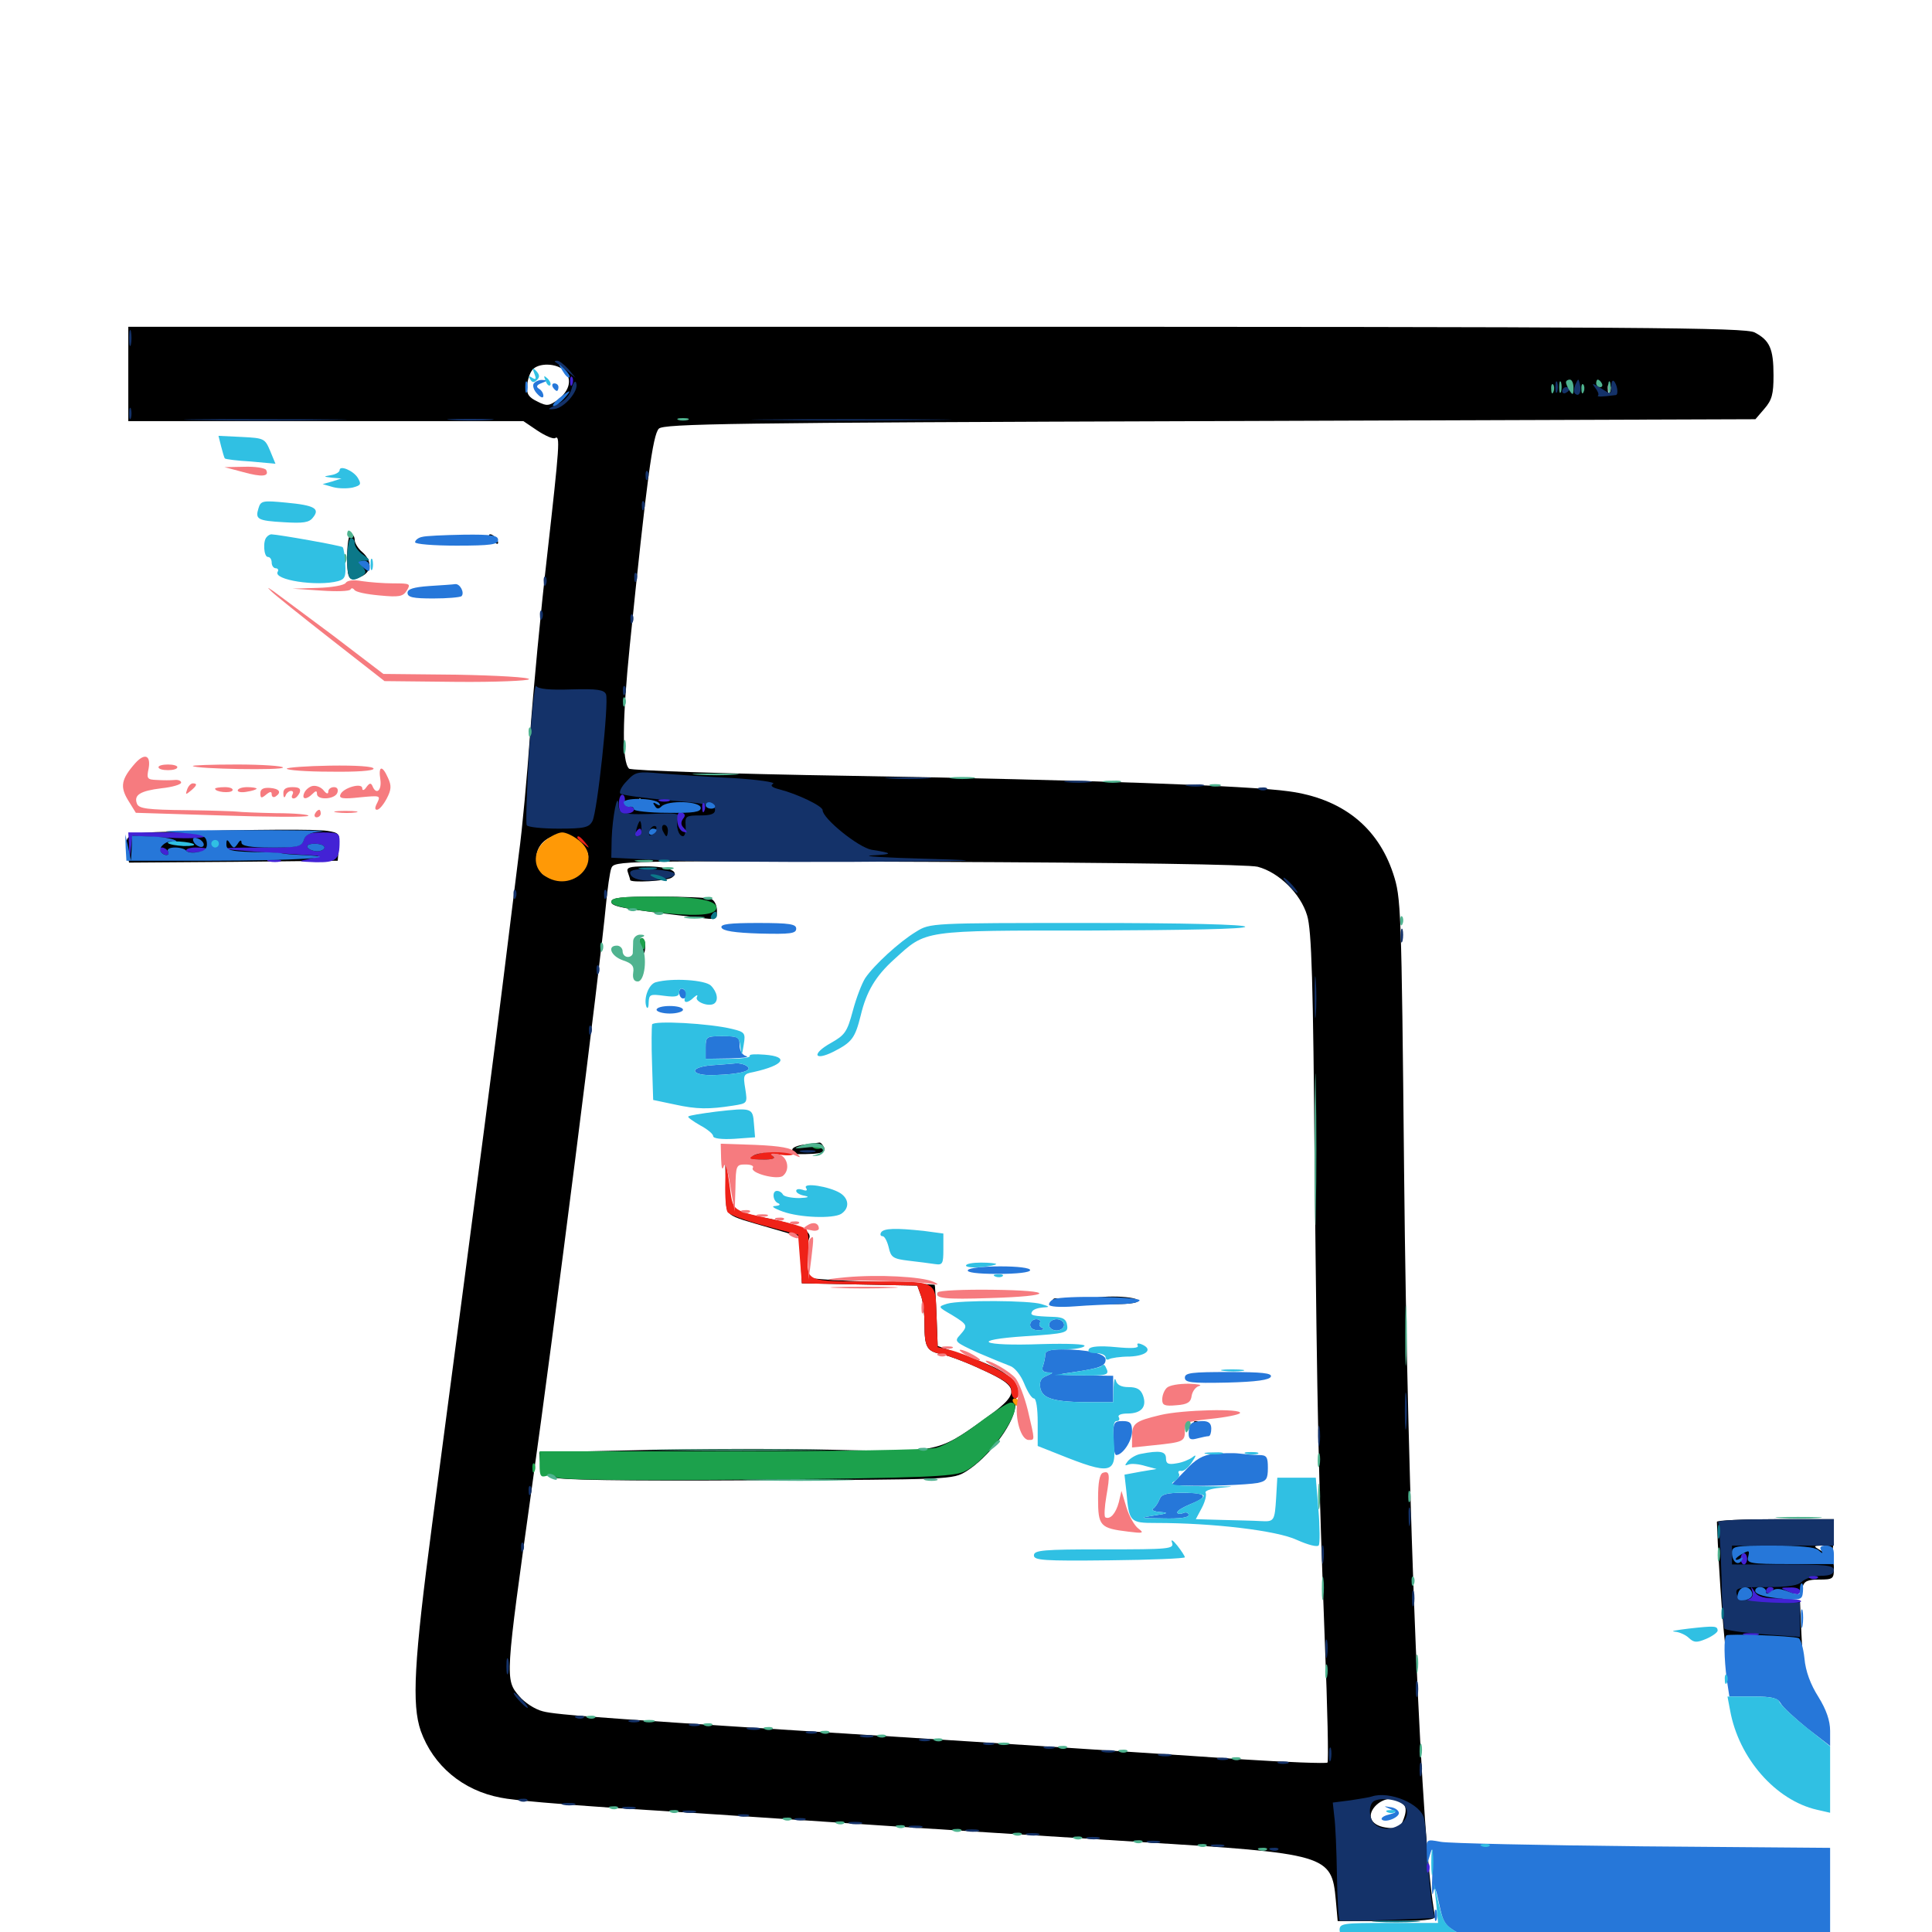 <svg xmlns="http://www.w3.org/2000/svg" viewBox="0 -1000 1000 1000">
	<path fill="#000000" d="M66.406 -806.445V-782.031H168.75H270.898L278.125 -777.148C282.227 -774.414 286.328 -772.656 287.305 -773.242C290.039 -775 289.648 -769.727 283.203 -712.5C279.883 -683.594 275.977 -642.188 274.414 -620.508C272.852 -598.633 270.312 -570.508 268.555 -558.008C266.992 -545.312 263.477 -516.992 260.742 -494.922C256.25 -458.594 250.195 -411.719 223.633 -210.742C214.258 -139.648 213.086 -117.773 217.773 -104.102C224.219 -86.133 239.453 -73.242 259.18 -69.531C265.43 -68.164 291.602 -66.016 317.383 -64.258C343.164 -62.695 396.875 -59.18 436.523 -56.445C476.367 -53.711 544.727 -49.414 588.672 -46.68C687.109 -40.625 689.258 -40.039 691.406 -16.602L692.383 -5.664H717.773C736.523 -5.664 742.969 -6.25 742.773 -8.008C735.742 -43.75 728.516 -217.578 726.758 -393.359C725.391 -531.055 725.195 -535.352 721.094 -547.852C713.086 -572.07 694.531 -586.719 666.992 -590.43C646.094 -593.359 563.672 -596.289 439.648 -598.438C377.93 -599.414 326.562 -601.172 325.586 -602.148C321.875 -605.859 322.07 -626.953 325.977 -665.82C334.766 -751.953 337.891 -775 341.016 -778.125C343.555 -780.664 377.734 -781.25 626.172 -782.031L908.594 -783.008L913.281 -788.477C917.188 -792.969 917.969 -796.094 917.969 -805.664C917.969 -819.531 916.016 -823.828 908.203 -827.93C903.125 -830.469 853.516 -830.859 484.375 -830.859H66.406ZM291.992 -808.203C296.289 -803.906 294.922 -797.852 288.867 -793.164C284.18 -789.844 283.008 -789.648 278.125 -792.188C273.633 -794.336 272.461 -796.094 272.852 -800.391C273.047 -803.32 274.219 -807.031 275.586 -808.594C278.711 -812.305 288.086 -812.109 291.992 -808.203ZM833.398 -797.266C832.812 -795.703 832.227 -796.289 832.227 -798.438C832.031 -800.586 832.617 -801.758 833.203 -800.977C833.789 -800.391 833.984 -798.633 833.398 -797.266ZM332.031 -583.789C332.031 -582.227 331.25 -580.859 330.078 -580.859C329.102 -580.859 328.711 -582.227 329.297 -583.789C330.078 -585.352 330.859 -586.719 331.25 -586.719C331.641 -586.719 332.031 -585.352 332.031 -583.789ZM339.844 -582.812C339.844 -583.984 339.062 -584.766 338.086 -584.766C336.914 -584.766 335.547 -583.984 334.961 -582.812C334.375 -581.836 335.156 -580.859 336.719 -580.859C338.477 -580.859 339.844 -581.836 339.844 -582.812ZM345.703 -581.641C345.703 -583.398 344.922 -584.766 343.75 -584.766C342.773 -584.766 341.797 -583.984 341.797 -583.008C341.797 -581.836 342.773 -580.469 343.75 -579.883C344.922 -579.297 345.703 -580.078 345.703 -581.641ZM355.469 -582.812C355.469 -583.984 355.078 -584.766 354.688 -584.766C354.102 -584.766 353.125 -583.984 352.539 -582.812C351.953 -581.836 352.344 -580.859 353.32 -580.859C354.492 -580.859 355.469 -581.836 355.469 -582.812ZM363.281 -581.25C363.281 -582.031 361.914 -582.812 360.352 -582.812C358.789 -582.812 357.422 -582.031 357.422 -581.25C357.422 -580.273 358.789 -579.492 360.352 -579.492C361.914 -579.492 363.281 -580.273 363.281 -581.25ZM370.117 -580.859C370.703 -582.031 369.922 -582.812 368.359 -582.812C366.602 -582.812 365.234 -582.031 365.234 -580.859C365.234 -579.883 366.016 -578.906 366.992 -578.906C368.164 -578.906 369.531 -579.883 370.117 -580.859ZM301.367 -562.891C305.469 -558.008 305.469 -555.664 301.562 -550C299.219 -546.68 296.68 -545.703 289.844 -545.703C282.422 -545.703 280.859 -546.484 278.906 -550.586C272.656 -564.258 291.211 -574.414 301.367 -562.891ZM650.977 -551.367C662.109 -548.438 673.242 -537.305 676.562 -526.172C678.906 -518.555 679.688 -491.992 680.469 -394.922C681.836 -261.523 682.422 -239.844 685.742 -149.805C687.109 -116.211 687.695 -88.281 687.109 -87.695C686.523 -87.109 665.82 -87.891 641.406 -89.453C616.797 -91.211 555.469 -95.117 504.883 -98.438C312.5 -110.547 287.891 -112.305 280.859 -114.258C276.953 -115.234 271.484 -118.75 268.75 -122.07C261.328 -130.664 261.523 -131.445 275.195 -229.297C286.719 -310.938 310.742 -500.195 313.672 -532.031C314.453 -540.039 315.625 -548.438 316.406 -550.586C317.969 -554.492 319.336 -554.492 480.664 -553.906C583.203 -553.516 646.289 -552.539 650.977 -551.367ZM726.367 -66.406C727.93 -64.453 727.93 -62.305 726.562 -58.594C725 -54.102 723.633 -53.32 718.555 -53.906C709.961 -54.688 707.031 -59.766 711.719 -65.039C716.016 -69.727 723.047 -70.312 726.367 -66.406ZM325 -548.438C325.586 -546.68 326.172 -544.922 326.172 -544.531C326.172 -542.969 344.922 -543.945 347.656 -545.703C352.344 -548.828 346.289 -551.562 334.18 -551.562C325.586 -551.562 324.023 -550.977 325 -548.438ZM316.406 -533.203C316.406 -530.664 323.047 -529.492 361.914 -525C370.703 -523.828 371.094 -524.023 371.094 -528.711C371.094 -531.445 369.727 -534.18 367.969 -534.766C366.211 -535.352 353.906 -535.938 340.625 -535.938C321.484 -535.938 316.406 -535.352 316.406 -533.203ZM331.445 -510.547C332.031 -508.398 332.812 -506.641 333.203 -506.641C333.594 -506.641 333.984 -508.398 333.984 -510.547C333.984 -512.695 333.203 -514.453 332.227 -514.453C331.25 -514.453 330.859 -512.695 331.445 -510.547ZM327.344 -502.148C327.93 -500.195 329.102 -499.219 329.688 -499.805C330.273 -500.391 329.688 -501.953 328.32 -503.32C326.367 -505.078 326.172 -504.883 327.344 -502.148ZM416.602 -407.617C413.086 -407.227 410.156 -406.055 410.156 -405.078C410.156 -404.297 406.641 -403.906 402.539 -404.492C397.461 -405.273 393.555 -404.492 390.82 -402.734C386.914 -400 387.305 -399.805 396.094 -399.609C402.734 -399.414 404.297 -400 401.367 -401.172C398.438 -402.344 399.805 -402.734 406.25 -402.734C424.023 -402.344 427.734 -402.93 426.562 -406.055C425.781 -407.617 424.805 -408.789 424.023 -408.594C423.438 -408.594 419.922 -408.008 416.602 -407.617ZM380.859 -403.125C380.859 -402.148 381.836 -401.172 382.812 -401.172C383.984 -401.172 384.766 -402.148 384.766 -403.125C384.766 -404.297 383.984 -405.078 382.812 -405.078C381.836 -405.078 380.859 -404.297 380.859 -403.125ZM375.781 -384.766C375.977 -369.531 373.242 -371.875 399.805 -364.062L413.867 -359.961L414.453 -347.852L415.039 -335.742L444.922 -335.156L474.805 -334.57L476.562 -329.688C477.734 -326.953 478.516 -320.117 478.516 -314.648C478.516 -302.539 479.688 -300.586 487.5 -299.023C490.625 -298.438 500.195 -294.922 508.398 -291.016C528.516 -281.836 528.516 -278.906 508.398 -264.648C485.352 -248.242 484.961 -248.242 430.469 -249.609C404.492 -250.195 359.766 -250.195 331.25 -249.414L279.102 -248.242L279.688 -242.188C280.078 -237.695 281.055 -236.328 283.789 -236.719C285.547 -237.109 287.109 -236.328 287.109 -235.352C287.109 -233.984 322.07 -233.398 390.234 -233.789C492.773 -234.18 493.164 -234.18 500.195 -238.477C511.328 -245.508 524.023 -261.719 525.391 -271.289C527.734 -286.133 524.219 -289.648 498.047 -298.828L485.352 -303.32L484.766 -319.141C484.375 -327.734 483.984 -334.961 483.789 -334.961C483.594 -335.156 469.141 -335.938 451.758 -336.523C434.375 -337.109 419.727 -338.086 419.141 -338.672C417.383 -340.43 417.188 -355.078 418.75 -358.789C420.703 -362.891 413.086 -366.406 394.531 -369.922C387.5 -371.289 381.055 -373.242 379.883 -374.219C378.906 -375.195 377.344 -381.055 376.758 -387.109L375.391 -398.242ZM544.922 -326.953C544.922 -327.93 546.289 -328.32 547.852 -327.734C549.414 -326.953 550.781 -326.172 550.781 -325.781C550.781 -325.391 549.414 -325 547.852 -325C546.289 -325 544.922 -325.781 544.922 -326.953ZM564.453 -326.953C564.453 -325.781 570.117 -325 577.344 -325C585.352 -325 589.648 -325.781 588.867 -326.953C588.281 -328.125 582.422 -328.906 575.977 -328.906C569.531 -328.906 564.453 -328.125 564.453 -326.953ZM618.164 -262.5C618.75 -261.523 620.312 -260.547 621.289 -260.547C622.461 -260.547 622.656 -261.523 622.07 -262.5C621.484 -263.672 619.922 -264.453 618.945 -264.453C617.773 -264.453 617.578 -263.672 618.164 -262.5ZM576.562 -256.641C576.562 -252.93 576.953 -251.367 577.539 -253.32C577.93 -255.078 577.93 -258.203 577.539 -260.156C576.953 -261.914 576.562 -260.352 576.562 -256.641ZM179.688 -711.719C179.688 -699.609 180.664 -698.438 187.695 -701.953C192.578 -704.688 192.383 -709.961 187.5 -714.258C185.352 -716.016 183.594 -718.945 183.594 -720.508C183.594 -722.07 182.812 -723.438 181.641 -723.438C180.469 -723.438 179.688 -718.164 179.688 -711.719ZM254.297 -720.703C255.664 -719.141 257.227 -718.359 257.617 -718.555C258.594 -719.727 255.664 -723.438 253.711 -723.438C252.734 -723.438 252.93 -722.266 254.297 -720.703ZM235.352 -694.141C234.766 -693.164 235.156 -692.188 236.133 -692.188C237.305 -692.188 238.281 -693.164 238.281 -694.141C238.281 -695.312 237.891 -696.094 237.5 -696.094C236.914 -696.094 235.938 -695.312 235.352 -694.141ZM88.477 -569.531C65.039 -568.945 64.062 -568.555 66.016 -557.812L66.797 -553.516L120.898 -553.906L174.805 -554.492L175.391 -561.719C175.977 -568.555 175.586 -568.945 169.531 -569.922C163.281 -570.898 133.984 -570.703 88.477 -569.531ZM113.281 -562.891C113.281 -563.672 106.641 -564.648 98.633 -564.844C89.648 -565.234 83.984 -564.453 83.984 -563.281C83.984 -562.109 90.039 -561.328 98.633 -561.328C106.641 -561.328 113.281 -562.109 113.281 -562.891ZM132.812 -563.281C132.812 -564.453 128.906 -565.039 124.023 -564.844C119.141 -564.844 115.234 -563.867 115.234 -562.891C115.234 -562.109 119.141 -561.328 124.023 -561.328C128.906 -561.328 132.812 -562.305 132.812 -563.281ZM148.438 -562.891C148.438 -563.672 146.68 -564.453 144.531 -564.648C142.383 -564.844 140.625 -564.258 140.625 -563.672C140.625 -562.891 142.383 -562.109 144.531 -561.914C146.68 -561.719 148.438 -562.305 148.438 -562.891ZM156.25 -564.453C156.25 -564.844 155.469 -565.234 154.297 -565.234C153.32 -565.234 152.344 -564.258 152.344 -563.086C152.344 -562.109 153.32 -561.719 154.297 -562.305C155.469 -562.891 156.25 -563.867 156.25 -564.453ZM888.672 -212.305C889.648 -184.766 892.773 -143.164 894.336 -139.453C895.898 -135.352 896.289 -135.156 896.484 -138.477C896.484 -140.82 897.07 -141.602 898.047 -140.234C898.828 -139.062 903.906 -138.086 909.18 -137.891C928.906 -137.5 931.25 -137.109 933.398 -132.812C935.547 -129.102 935.547 -129.102 934.375 -132.617C933.789 -134.766 932.812 -144.531 932.422 -154.102L931.641 -171.68L925.391 -172.266C921.875 -172.656 918.164 -173.828 916.992 -174.805C915.82 -175.977 918.359 -176.172 923.633 -175.586C930.859 -174.609 932.031 -175 933.008 -178.516C933.789 -181.641 935.742 -182.422 941.602 -182.422C948.633 -182.422 949.219 -182.812 949.219 -187.891C949.219 -192.969 948.828 -193.164 941.016 -192.773C933.008 -192.383 932.812 -192.578 939.453 -193.75C945.898 -195.117 946.094 -195.312 942.383 -197.461C938.477 -199.805 938.477 -199.805 942.773 -200C945.117 -200 947.461 -198.828 947.852 -197.656C948.438 -196.289 949.023 -199.219 949.023 -204.492L949.219 -213.672H918.945C902.344 -213.672 888.672 -213.086 888.672 -212.305ZM900.391 -198.047C900.391 -199.219 900 -200 899.609 -200C899.023 -200 898.047 -199.219 897.461 -198.047C896.875 -197.07 897.266 -196.094 898.242 -196.094C899.414 -196.094 900.391 -197.07 900.391 -198.047ZM908.984 -197.656C909.57 -198.633 908.789 -199.414 907.227 -199.414C905.664 -199.414 904.297 -198.633 904.297 -197.656C904.297 -196.875 905.078 -196.094 906.055 -196.094C907.227 -196.094 908.398 -196.875 908.984 -197.656ZM921.289 -197.656C924.219 -199.414 923.828 -199.805 918.555 -199.609C914.844 -199.414 911.914 -198.242 911.133 -196.484C910.352 -194.141 910.742 -194.141 912.695 -195.703C914.258 -197.07 915.82 -197.461 916.602 -196.875C917.188 -196.289 919.336 -196.68 921.289 -197.656ZM929.688 -199.219C929.688 -199.609 928.906 -200 927.734 -200C926.758 -200 925.781 -199.023 925.781 -197.852C925.781 -196.875 926.758 -196.484 927.734 -197.07C928.906 -197.656 929.688 -198.633 929.688 -199.219ZM937.5 -198.047C937.5 -199.219 936.133 -200 934.57 -200C933.008 -200 931.641 -199.609 931.641 -199.219C931.641 -198.828 933.008 -198.047 934.57 -197.266C936.133 -196.68 937.5 -197.07 937.5 -198.047ZM914.062 -174.219C914.062 -175.195 912.695 -176.758 910.938 -177.344C908.984 -178.125 908.203 -177.539 908.594 -176.172C909.57 -173.242 914.062 -171.68 914.062 -174.219ZM906.25 -175C906.25 -175.781 904.883 -176.562 903.32 -176.562C901.758 -176.562 900.391 -175.781 900.391 -175C900.391 -174.023 901.758 -173.242 903.32 -173.242C904.883 -173.242 906.25 -174.023 906.25 -175Z"/>
	<path fill="#ff9906" d="M282.422 -565.039C275.977 -559.961 275.586 -551.172 281.641 -546.875C296.094 -536.719 313.281 -554.297 299.609 -565.039C296.68 -567.383 292.969 -569.141 291.016 -569.141C289.062 -569.141 285.352 -567.383 282.422 -565.039ZM524.414 -274.219C525 -273.242 525.977 -272.266 526.562 -272.266C526.953 -272.266 527.344 -273.242 527.344 -274.219C527.344 -275.391 526.367 -276.172 525.195 -276.172C524.219 -276.172 523.828 -275.391 524.414 -274.219Z"/>
	<path fill="#ef2218" d="M298.828 -566.406C298.828 -566.016 300.391 -564.453 302.344 -563.086C305.273 -560.547 305.469 -560.742 302.93 -563.867C300.391 -566.992 298.828 -567.969 298.828 -566.406ZM393.164 -402.93C389.648 -401.953 386.719 -400.781 386.719 -400.391C386.719 -400.195 390.234 -399.805 394.727 -399.805C400 -399.805 401.758 -400.391 400 -401.562C398.242 -402.93 399.609 -403.125 403.711 -402.344C407.227 -401.758 410.352 -401.953 410.938 -402.734C412.109 -404.883 400.195 -404.883 393.164 -402.93ZM375.391 -387.5C375.195 -380.469 375.781 -373.828 376.562 -372.656C377.344 -371.289 385.938 -368.164 395.508 -365.625L413.086 -360.938L414.062 -348.242L415.039 -335.742L444.922 -335.156L474.805 -334.57L476.562 -329.688C477.734 -326.953 478.516 -320.117 478.516 -314.648C478.516 -302.539 479.688 -300.586 487.5 -299.023C490.625 -298.438 500.195 -294.922 508.398 -291.016C520.117 -285.742 523.438 -283.398 523.438 -280.273C523.438 -277.93 524.414 -276.172 525.391 -276.172C528.711 -276.172 527.539 -283.203 523.828 -286.523C519.531 -290.43 499.219 -299.609 491.211 -301.367L485.352 -302.734L484.766 -318.555C484.18 -337.5 485.742 -336.719 451.172 -336.719C416.992 -336.719 417.383 -336.523 418.359 -350.781C418.945 -357.617 418.359 -362.891 417.188 -363.867C416.016 -364.844 410.156 -366.602 404.297 -367.969C377.344 -373.828 379.688 -372.266 377.539 -387.109L375.586 -400.195Z"/>
	<path fill="#1ca14c" d="M316.406 -533.203C316.406 -531.445 322.07 -529.883 336.523 -528.125C358.789 -525.586 369.336 -525.977 370.703 -529.492C372.07 -533.789 361.719 -535.938 338.672 -535.938C321.289 -535.938 316.406 -535.352 316.406 -533.203ZM331.25 -511.523C332.031 -509.961 332.812 -508.594 333.203 -508.594C333.594 -508.594 333.984 -509.961 333.984 -511.523C333.984 -513.086 333.203 -514.453 332.031 -514.453C331.055 -514.453 330.664 -513.086 331.25 -511.523ZM421.484 -405.664C419.922 -406.25 420.508 -406.836 422.656 -406.836C424.805 -407.031 425.977 -406.445 425.195 -405.859C424.609 -405.273 422.852 -405.078 421.484 -405.664ZM506.055 -263.086C498.242 -257.031 488.477 -251.562 484.57 -250.586C480.664 -249.609 433.008 -248.828 378.516 -248.828H279.297V-241.797C279.297 -235.938 279.883 -235.156 283.008 -236.133C285.156 -236.719 287.305 -236.328 288.086 -235.352C288.867 -233.984 322.461 -233.594 391.016 -234.18C477.539 -234.961 493.555 -235.742 499.023 -238.281C512.5 -244.531 532.422 -274.609 523.047 -274.023C521.68 -274.023 514.062 -269.141 506.055 -263.086ZM275.586 -239.844C275.586 -237.695 276.172 -237.109 276.758 -238.672C277.344 -240.039 277.148 -241.797 276.562 -242.383C275.977 -243.164 275.391 -241.992 275.586 -239.844Z"/>
	<path fill="#143269" d="M66.797 -825C66.797 -821.289 67.188 -819.727 67.773 -821.68C68.164 -823.438 68.164 -826.562 67.773 -828.516C67.188 -830.273 66.797 -828.711 66.797 -825ZM287.305 -812.695C287.695 -812.5 290.234 -810.547 292.969 -808.398L297.852 -804.492L294.141 -808.984C291.992 -811.328 289.453 -813.281 288.477 -813.281C287.305 -813.281 286.914 -813.086 287.305 -812.695ZM295.898 -798.828C294.922 -795.312 292.188 -792.383 288.281 -790.625C283.203 -788.281 283.008 -787.891 286.914 -788.281C292.188 -788.867 299.805 -797.852 298.242 -801.758C297.852 -803.32 296.68 -802.148 295.898 -798.828ZM805.078 -799.609C805.078 -796.875 805.469 -795.898 806.055 -797.266C806.445 -798.438 806.445 -800.781 806.055 -802.148C805.469 -803.32 805.078 -802.344 805.078 -799.609ZM815.43 -800.977C814.648 -799.023 814.453 -796.875 815.234 -796.289C817.188 -794.336 818.75 -797.07 817.773 -800.977C816.992 -804.297 816.992 -804.297 815.43 -800.977ZM833.984 -799.805C833.984 -795.703 833.789 -795.703 828.711 -799.023C824.219 -801.758 823.633 -801.953 825.586 -799.414C826.953 -797.656 827.734 -795.898 827.148 -795.312C826.367 -794.531 828.711 -794.531 836.328 -795.508C837.891 -795.703 837.109 -800.977 835.352 -802.734C834.57 -803.516 833.984 -802.148 833.984 -799.805ZM808.594 -797.461C808.594 -798.633 809.57 -799.609 810.547 -799.609C811.719 -799.609 812.5 -799.219 812.5 -798.828C812.5 -798.242 811.719 -797.266 810.547 -796.68C809.57 -796.094 808.594 -796.484 808.594 -797.461ZM66.797 -785.938C66.797 -783.203 67.188 -782.227 67.773 -783.594C68.164 -784.766 68.164 -787.109 67.773 -788.477C67.188 -789.648 66.797 -788.672 66.797 -785.938ZM102.93 -782.617C84.375 -782.812 100.195 -783.203 137.695 -783.008C175.391 -783.008 190.43 -782.812 171.289 -782.617C152.148 -782.227 121.289 -782.227 102.93 -782.617ZM233.984 -782.617C228.32 -783.008 232.422 -783.203 243.164 -783.203C253.906 -783.203 258.594 -783.008 253.516 -782.617C248.438 -782.227 239.648 -782.227 233.984 -782.617ZM399.023 -782.617C375.586 -782.812 394.336 -783.008 440.43 -783.008C486.719 -783.008 505.859 -782.812 483.008 -782.617C460.352 -782.227 422.461 -782.227 399.023 -782.617ZM334.18 -753.516C334.18 -751.367 334.766 -750.781 335.352 -752.344C335.938 -753.711 335.742 -755.469 335.156 -756.055C334.57 -756.836 333.984 -755.664 334.18 -753.516ZM332.227 -737.891C332.227 -735.742 332.812 -735.156 333.398 -736.719C333.984 -738.086 333.789 -739.844 333.203 -740.43C332.617 -741.211 332.031 -740.039 332.227 -737.891ZM328.32 -700.781C328.32 -698.633 328.906 -698.047 329.492 -699.609C330.078 -700.977 329.883 -702.734 329.297 -703.32C328.711 -704.102 328.125 -702.93 328.32 -700.781ZM281.445 -698.828C281.445 -696.68 282.031 -696.094 282.617 -697.656C283.203 -699.023 283.008 -700.781 282.422 -701.367C281.836 -702.148 281.25 -700.977 281.445 -698.828ZM279.492 -681.25C279.492 -679.102 280.078 -678.516 280.664 -680.078C281.25 -681.445 281.055 -683.203 280.469 -683.789C279.883 -684.57 279.297 -683.398 279.492 -681.25ZM326.367 -679.297C326.367 -677.148 326.953 -676.562 327.539 -678.125C328.125 -679.492 327.93 -681.25 327.344 -681.836C326.758 -682.617 326.172 -681.445 326.367 -679.297ZM273.828 -610.742C272.656 -590.82 272.07 -573.828 272.656 -572.852C273.242 -571.875 280.664 -571.094 289.062 -571.094C302.539 -571.094 304.883 -571.68 306.641 -575C309.18 -579.688 315.234 -636.523 313.672 -640.625C312.695 -642.969 309.18 -643.555 295.703 -643.164C284.57 -642.773 278.516 -643.359 277.539 -644.922C276.758 -646.094 275.195 -630.859 273.828 -610.742ZM322.461 -642.188C322.461 -640.039 323.047 -639.453 323.633 -641.016C324.219 -642.383 324.023 -644.141 323.438 -644.727C322.852 -645.508 322.266 -644.336 322.461 -642.188ZM324.414 -595.703C321.68 -592.969 320.312 -590.039 321.094 -589.258C321.875 -588.477 333.203 -586.914 346.289 -585.742C365.234 -584.18 370.117 -583.203 370.117 -580.859C370.117 -578.711 367.969 -577.93 362.305 -577.93C355.078 -577.93 354.492 -577.539 354.883 -572.656C355.078 -569.531 354.492 -567.188 353.516 -567.188C351.172 -567.188 349.609 -572.656 350.977 -576.172C351.953 -578.711 350.586 -579.102 342.578 -578.906C322.266 -578.125 320.312 -578.516 320.117 -583.398C319.727 -591.016 316.992 -577.148 316.602 -566.016L316.406 -556.055L340.234 -554.883C353.125 -554.102 399.219 -553.711 442.188 -553.906C507.227 -554.297 513.672 -554.492 480.469 -555.469C458.398 -556.055 445.312 -556.836 451.172 -557.227C462.5 -557.812 462.5 -558.398 451.172 -560.156C444.336 -561.328 425.781 -576.367 425.781 -580.664C425.781 -582.812 412.695 -589.062 403.516 -591.406C399.609 -592.383 398.438 -593.359 400.195 -594.336C401.562 -595.117 392.188 -596.484 379.492 -597.266C366.797 -597.852 350.391 -599.023 342.773 -599.609C329.883 -600.781 328.906 -600.586 324.414 -595.703ZM332.031 -571.094C332.031 -568.945 331.25 -567.188 330.273 -567.188C329.297 -567.188 328.906 -568.945 329.492 -571.094C330.078 -573.242 330.859 -575 331.25 -575C331.641 -575 332.031 -573.242 332.031 -571.094ZM338.281 -568.75C336.914 -567.383 335.938 -567.188 335.938 -568.359C335.938 -571.094 338.281 -573.438 339.648 -572.07C340.039 -571.484 339.453 -569.922 338.281 -568.75ZM345.703 -570.117C345.703 -568.555 345.312 -567.188 344.922 -567.188C344.531 -567.188 343.75 -568.555 342.969 -570.117C342.383 -571.68 342.773 -573.047 343.75 -573.047C344.922 -573.047 345.703 -571.68 345.703 -570.117ZM460.547 -597.07C454.883 -597.461 458.984 -597.656 469.727 -597.656C480.469 -597.656 485.156 -597.461 480.078 -597.07C475 -596.68 466.211 -596.68 460.547 -597.07ZM552.344 -595.117C548.828 -595.508 551.172 -595.898 557.617 -595.898C564.062 -595.898 566.992 -595.508 564.062 -595.117C561.133 -594.727 555.859 -594.727 552.344 -595.117ZM614.844 -593.164C612.305 -593.555 613.867 -593.945 618.164 -593.945C622.461 -594.141 624.414 -593.75 622.656 -593.164C620.703 -592.773 617.188 -592.773 614.844 -593.164ZM651.953 -591.211C650.391 -591.797 650.977 -592.383 653.125 -592.383C655.273 -592.578 656.445 -591.992 655.664 -591.406C655.078 -590.82 653.32 -590.625 651.953 -591.211ZM326.172 -548.242C326.172 -544.922 333.203 -543.359 341.797 -544.727C353.32 -546.68 351.367 -549.219 337.891 -550C329.883 -550.391 326.172 -549.805 326.172 -548.242ZM341.211 -546.484C341.992 -547.07 340.82 -547.656 338.672 -547.461C336.523 -547.461 335.938 -546.875 337.5 -546.289C338.867 -545.703 340.625 -545.898 341.211 -546.484ZM666.992 -541.797C668.945 -539.648 670.898 -537.891 671.484 -537.891C672.07 -537.891 670.898 -539.648 668.945 -541.797C666.992 -543.945 665.039 -545.703 664.453 -545.703C663.867 -545.703 665.039 -543.945 666.992 -541.797ZM265.82 -536.719C265.82 -534.57 266.406 -533.984 266.992 -535.547C267.578 -536.914 267.383 -538.672 266.797 -539.258C266.211 -540.039 265.625 -538.867 265.82 -536.719ZM312.695 -536.719C312.695 -534.57 313.281 -533.984 313.867 -535.547C314.453 -536.914 314.258 -538.672 313.672 -539.258C313.086 -540.039 312.5 -538.867 312.695 -536.719ZM725 -515.43C725 -512.305 725.391 -511.133 725.977 -513.086C726.367 -514.844 726.367 -517.578 725.977 -518.945C725.391 -520.117 725 -518.75 725 -515.43ZM308.789 -497.656C308.789 -495.508 309.375 -494.922 309.961 -496.484C310.547 -497.852 310.352 -499.609 309.766 -500.195C309.18 -500.977 308.594 -499.805 308.789 -497.656ZM680.469 -484.18C680.469 -474.609 680.664 -470.312 681.055 -474.805C681.445 -479.297 681.445 -487.305 681.055 -492.383C680.664 -497.461 680.469 -493.945 680.469 -484.18ZM304.883 -466.406C304.883 -464.258 305.469 -463.672 306.055 -465.234C306.641 -466.602 306.445 -468.359 305.859 -468.945C305.273 -469.727 304.688 -468.555 304.883 -466.406ZM414.648 -403.711C412.695 -404.297 414.258 -404.688 417.969 -404.688C421.68 -404.688 423.242 -404.297 421.484 -403.711C419.531 -403.32 416.406 -403.32 414.648 -403.711ZM727.148 -269.336C727.148 -260.742 727.539 -257.422 727.93 -262.109C728.32 -266.602 728.32 -273.633 727.93 -277.734C727.539 -281.641 727.148 -277.93 727.148 -269.336ZM682.227 -256.641C682.227 -251.758 682.617 -249.805 683.008 -252.344C683.398 -254.688 683.398 -258.594 683.008 -261.133C682.617 -263.477 682.227 -261.523 682.227 -256.641ZM273.633 -228.125C273.633 -225.977 274.219 -225.391 274.805 -226.953C275.391 -228.32 275.195 -230.078 274.609 -230.664C274.023 -231.445 273.438 -230.273 273.633 -228.125ZM729.102 -214.648C729.102 -210.352 729.492 -208.789 729.883 -211.328C730.273 -213.672 730.273 -217.188 729.883 -219.141C729.297 -220.898 728.906 -218.945 729.102 -214.648ZM889.258 -212.109C889.844 -211.328 890.625 -199.023 891.016 -184.766C891.211 -170.312 891.992 -158.008 892.578 -157.031C893.164 -156.25 902.148 -154.883 912.695 -154.102L931.641 -152.734V-161.523V-170.508L915.625 -171.094C901.953 -171.68 899.414 -172.266 898.828 -175.195C898.242 -178.125 900 -178.516 914.062 -178.516C925.586 -178.516 930.859 -179.297 932.812 -181.445C934.57 -183.008 938.867 -184.375 942.578 -184.375C947.266 -184.375 949.219 -185.352 949.219 -187.305C949.219 -189.844 944.922 -190.234 922.852 -190.234H896.484V-195.117V-200H922.852H949.219V-206.836V-213.672H918.75C902.148 -213.672 888.867 -213.086 889.258 -212.109ZM269.727 -198.828C269.727 -196.68 270.312 -196.094 270.898 -197.656C271.484 -199.023 271.289 -200.781 270.703 -201.367C270.117 -202.148 269.531 -200.977 269.727 -198.828ZM684.18 -195.117C684.18 -190.82 684.57 -189.258 684.961 -191.797C685.352 -194.141 685.352 -197.656 684.961 -199.609C684.375 -201.367 683.984 -199.414 684.18 -195.117ZM730.859 -172.656C730.859 -168.945 731.25 -167.383 731.836 -169.336C732.227 -171.094 732.227 -174.219 731.836 -176.172C731.25 -177.93 730.859 -176.367 730.859 -172.656ZM686.133 -146.289C686.133 -141.992 686.523 -140.43 686.914 -142.969C687.305 -145.312 687.305 -148.828 686.914 -150.781C686.328 -152.539 685.938 -150.586 686.133 -146.289ZM262.109 -137.5C262.109 -133.789 262.5 -132.227 263.086 -134.18C263.477 -135.938 263.477 -139.062 263.086 -141.016C262.5 -142.773 262.109 -141.211 262.109 -137.5ZM732.812 -125.781C732.812 -122.07 733.203 -120.508 733.789 -122.461C734.18 -124.219 734.18 -127.344 733.789 -129.297C733.203 -131.055 732.812 -129.492 732.812 -125.781ZM268.555 -119.922C270.508 -117.773 272.461 -116.016 273.047 -116.016C273.633 -116.016 272.461 -117.773 270.508 -119.922C268.555 -122.07 266.602 -123.828 266.016 -123.828C265.43 -123.828 266.602 -122.07 268.555 -119.922ZM298.438 -110.742C296.875 -111.328 297.461 -111.914 299.609 -111.914C301.758 -112.109 302.93 -111.523 302.148 -110.938C301.562 -110.352 299.805 -110.156 298.438 -110.742ZM325.781 -108.789C324.414 -109.375 325.391 -109.766 328.125 -109.766C330.859 -109.766 331.836 -109.375 330.664 -108.789C329.297 -108.398 326.953 -108.398 325.781 -108.789ZM357.031 -106.836C355.664 -107.422 356.641 -107.812 359.375 -107.812C362.109 -107.812 363.086 -107.422 361.914 -106.836C360.547 -106.445 358.203 -106.445 357.031 -106.836ZM387.305 -104.883C385.352 -105.469 386.523 -105.859 389.648 -105.859C392.969 -105.859 394.336 -105.469 393.164 -104.883C391.797 -104.492 389.062 -104.492 387.305 -104.883ZM417.578 -102.93C416.211 -103.516 417.188 -103.906 419.922 -103.906C422.656 -103.906 423.633 -103.516 422.461 -102.93C421.094 -102.539 418.75 -102.539 417.578 -102.93ZM445.898 -100.977C443.945 -101.562 445.117 -101.953 448.242 -101.953C451.562 -101.953 452.93 -101.562 451.758 -100.977C450.391 -100.586 447.656 -100.586 445.898 -100.977ZM476.172 -99.023C474.805 -99.609 475.781 -100 478.516 -100C481.25 -100 482.227 -99.609 481.055 -99.023C479.688 -98.633 477.344 -98.633 476.172 -99.023ZM509.375 -97.07C508.008 -97.656 508.984 -98.047 511.719 -98.047C514.453 -98.047 515.43 -97.656 514.258 -97.07C512.891 -96.68 510.547 -96.68 509.375 -97.07ZM540.625 -95.117C539.258 -95.703 540.234 -96.094 542.969 -96.094C545.703 -96.094 546.68 -95.703 545.508 -95.117C544.141 -94.727 541.797 -94.727 540.625 -95.117ZM687.891 -91.602C687.891 -88.477 688.281 -87.305 688.867 -89.258C689.258 -91.016 689.258 -93.75 688.867 -95.117C688.281 -96.289 687.891 -94.922 687.891 -91.602ZM570.898 -93.164C568.945 -93.75 570.117 -94.141 573.242 -94.141C576.562 -94.141 577.93 -93.75 576.758 -93.164C575.391 -92.773 572.656 -92.773 570.898 -93.164ZM600.195 -91.211C598.242 -91.797 599.414 -92.188 602.539 -92.188C605.859 -92.188 607.227 -91.797 606.055 -91.211C604.688 -90.82 601.953 -90.82 600.195 -91.211ZM630.469 -89.258C629.102 -89.844 630.078 -90.234 632.812 -90.234C635.547 -90.234 636.523 -89.844 635.352 -89.258C633.984 -88.867 631.641 -88.867 630.469 -89.258ZM661.719 -87.305C660.352 -87.891 661.328 -88.281 664.062 -88.281C666.797 -88.281 667.773 -87.891 666.602 -87.305C665.234 -86.914 662.891 -86.914 661.719 -87.305ZM734.766 -83.789C734.766 -80.664 735.156 -79.492 735.742 -81.445C736.133 -83.203 736.133 -85.938 735.742 -87.305C735.156 -88.477 734.766 -87.109 734.766 -83.789ZM709.961 -70.117C708.984 -69.727 703.906 -68.945 699.023 -68.164L689.844 -66.992L690.625 -59.766C691.211 -55.859 691.797 -42.188 691.992 -29.688C692.188 -17.188 692.773 -6.641 693.359 -6.055C693.945 -5.664 705.273 -5.664 718.359 -6.25L742.578 -7.227L741.406 -13.281C740.625 -16.602 739.648 -27.344 739.062 -36.914C738.477 -46.68 737.695 -56.445 737.109 -58.594C735.742 -66.211 719.141 -73.242 709.961 -70.117ZM727.344 -64.844C731.836 -57.422 718.945 -49.609 711.719 -55.664C708.398 -58.398 708.008 -66.406 711.523 -67.969C716.211 -69.922 725.195 -68.164 727.344 -64.844ZM269.141 -67.773C267.578 -68.359 268.164 -68.945 270.312 -68.945C272.461 -69.141 273.633 -68.555 272.852 -67.969C272.266 -67.383 270.508 -67.188 269.141 -67.773ZM291.602 -65.82C289.648 -66.406 290.82 -66.797 293.945 -66.797C297.266 -66.797 298.633 -66.406 297.461 -65.82C296.094 -65.43 293.359 -65.43 291.602 -65.82ZM322.852 -63.867C320.898 -64.453 322.07 -64.844 325.195 -64.844C328.516 -64.844 329.883 -64.453 328.711 -63.867C327.344 -63.477 324.609 -63.477 322.852 -63.867ZM354.102 -61.914C352.148 -62.5 353.32 -62.891 356.445 -62.891C359.766 -62.891 361.133 -62.5 359.961 -61.914C358.594 -61.523 355.859 -61.523 354.102 -61.914ZM382.422 -59.961C381.055 -60.547 382.031 -60.938 384.766 -60.938C387.5 -60.938 388.477 -60.547 387.305 -59.961C385.938 -59.57 383.594 -59.57 382.422 -59.961ZM411.719 -58.008C410.352 -58.594 411.328 -58.984 414.062 -58.984C416.797 -58.984 417.773 -58.594 416.602 -58.008C415.234 -57.617 412.891 -57.617 411.719 -58.008ZM440.039 -56.055C438.086 -56.641 439.258 -57.031 442.383 -57.031C445.703 -57.031 447.07 -56.641 445.898 -56.055C444.531 -55.664 441.797 -55.664 440.039 -56.055ZM471.289 -54.102C469.336 -54.688 470.508 -55.078 473.633 -55.078C476.953 -55.078 478.32 -54.688 477.148 -54.102C475.781 -53.711 473.047 -53.711 471.289 -54.102ZM500.586 -52.148C498.633 -52.734 499.805 -53.125 502.93 -53.125C506.25 -53.125 507.617 -52.734 506.445 -52.148C505.078 -51.758 502.344 -51.758 500.586 -52.148ZM531.836 -50.195C529.883 -50.781 531.055 -51.172 534.18 -51.172C537.5 -51.172 538.867 -50.781 537.695 -50.195C536.328 -49.805 533.594 -49.805 531.836 -50.195ZM563.086 -48.242C561.133 -48.828 562.305 -49.219 565.43 -49.219C568.75 -49.219 570.117 -48.828 568.945 -48.242C567.578 -47.852 564.844 -47.852 563.086 -48.242ZM594.336 -46.289C592.383 -46.875 593.555 -47.266 596.68 -47.266C600 -47.266 601.367 -46.875 600.195 -46.289C598.828 -45.898 596.094 -45.898 594.336 -46.289ZM627.539 -44.336C625.586 -44.922 626.758 -45.312 629.883 -45.312C633.203 -45.312 634.57 -44.922 633.398 -44.336C632.031 -43.945 629.297 -43.945 627.539 -44.336ZM657.812 -42.383C656.25 -42.969 656.836 -43.555 658.984 -43.555C661.133 -43.75 662.305 -43.164 661.523 -42.578C660.938 -41.992 659.18 -41.797 657.812 -42.383Z"/>
	<path fill="#f67b7f" d="M125.781 -755.664C135.547 -752.93 139.648 -753.32 137.695 -756.836C136.914 -757.812 131.836 -758.594 126.367 -758.398L116.211 -758.203ZM178.906 -698.242C178.125 -697.07 171.68 -695.898 164.453 -695.703L151.367 -695.312L166.016 -694.336C174.023 -693.75 181.055 -693.945 181.445 -694.922C181.836 -695.703 182.617 -695.703 183.398 -694.727C183.984 -693.555 189.844 -692.383 196.484 -691.797C206.641 -690.82 208.594 -691.211 210.547 -694.336C212.695 -697.852 212.305 -698.047 203.711 -698.047C198.438 -698.047 191.211 -698.633 187.305 -699.219C183.008 -700 179.688 -699.609 178.906 -698.242ZM140.625 -693.75C142.188 -692.188 156.055 -681.055 171.289 -669.141L199.023 -647.461L236.133 -647.07C256.641 -646.875 273.633 -647.656 273.828 -648.438C274.219 -649.414 257.422 -650.391 236.523 -650.781L198.438 -651.172L172.07 -671.289C157.422 -682.227 143.75 -692.383 141.602 -693.945C138.086 -696.289 138.086 -696.289 140.625 -693.75ZM69.922 -604.883C62.695 -596.68 62.109 -592.773 66.211 -585.938L70.312 -579.297L114.453 -577.93C138.672 -577.148 158.984 -576.953 159.57 -577.734C160.352 -578.32 152.734 -579.102 142.969 -579.102C133.008 -579.297 124.219 -579.688 123.047 -579.883C122.07 -580.078 110.156 -580.469 96.68 -580.664C76.367 -580.859 71.875 -581.445 70.898 -583.984C69.141 -588.477 72.461 -590.625 83.594 -591.992C89.258 -592.578 93.75 -593.945 93.75 -594.922C93.75 -595.898 92.188 -596.484 90.43 -596.289C88.477 -596.094 84.375 -596.094 81.25 -596.289C76.172 -596.484 75.781 -596.875 76.953 -602.344C78.125 -609.18 74.805 -610.352 69.922 -604.883ZM82.031 -602.93C82.031 -601.953 84.18 -601.367 86.914 -601.367C89.648 -601.367 91.797 -601.953 91.797 -602.93C91.797 -603.711 89.648 -604.297 86.914 -604.297C84.18 -604.297 82.031 -603.711 82.031 -602.93ZM99.805 -603.516C99.414 -603.906 109.57 -604.297 122.656 -604.297C135.742 -604.297 146.484 -603.516 146.484 -602.734C146.484 -601.172 101.367 -601.953 99.805 -603.516ZM148.438 -602.148C148.438 -601.367 158.594 -600.586 170.898 -600.586C184.375 -600.391 193.359 -600.977 193.359 -602.148C193.359 -603.32 184.375 -603.906 170.898 -603.711C158.594 -603.516 148.438 -602.734 148.438 -602.148ZM196.875 -596.484C197.656 -590.82 194.727 -588.281 192.773 -593.164C191.992 -594.922 191.211 -594.727 189.648 -592.578C188.477 -590.82 187.5 -590.625 187.5 -591.992C187.5 -595.117 177.344 -592.188 176.172 -588.672C175.391 -586.719 177.539 -586.328 186.328 -587.305C196.68 -588.281 197.07 -588.281 195.312 -584.57C193.945 -582.031 193.945 -580.859 195.117 -580.859C196.289 -580.859 198.438 -583.398 200.195 -586.719C202.539 -591.211 202.734 -593.359 200.781 -597.461C197.852 -604.102 195.703 -603.711 196.875 -596.484ZM96.875 -591.406C95.898 -588.672 96.094 -588.477 98.633 -590.625C101.953 -593.359 102.344 -594.531 99.805 -594.531C98.828 -594.531 97.461 -593.164 96.875 -591.406ZM161.719 -593.164C159.961 -592.773 158.008 -591.016 157.422 -589.453C156.055 -586.133 158.594 -585.938 161.719 -589.062C163.477 -590.82 164.062 -590.82 164.062 -589.062C164.062 -585.742 173.242 -586.133 174.609 -589.648C175.195 -591.406 174.609 -592.578 172.852 -592.578C171.289 -592.578 169.922 -591.602 169.922 -590.234C169.922 -588.867 168.945 -589.062 167.578 -590.82C166.211 -592.578 163.672 -593.555 161.719 -593.164ZM111.328 -591.797C111.328 -592.188 113.672 -592.578 116.406 -592.578C119.141 -592.578 120.898 -591.797 120.312 -590.82C119.141 -589.258 111.328 -590.039 111.328 -591.797ZM123.047 -590.82C123.047 -591.797 125.195 -592.578 127.93 -592.578C130.664 -592.578 132.812 -592.188 132.812 -591.797C132.812 -591.406 130.664 -590.625 127.93 -590.234C125.195 -589.648 123.047 -590.039 123.047 -590.82ZM134.766 -589.453C134.766 -586.719 135.352 -586.719 137.695 -588.672C139.844 -590.43 140.625 -590.43 140.625 -588.867C140.625 -587.5 141.602 -587.109 142.578 -587.695C145.898 -589.844 144.727 -591.797 139.648 -592.188C136.328 -592.383 134.766 -591.602 134.766 -589.453ZM146.68 -589.258C146.68 -587.109 147.266 -586.719 147.852 -588.281C148.242 -589.453 149.609 -590.625 150.586 -590.625C151.758 -590.625 151.953 -589.844 151.367 -588.672C150.781 -587.695 150.977 -586.719 151.953 -586.719C153.125 -586.719 154.297 -588.086 155.078 -589.648C155.859 -591.797 154.883 -592.578 151.367 -592.578C148.047 -592.578 146.484 -591.602 146.68 -589.258ZM163.086 -578.906C162.5 -577.93 162.891 -576.953 163.867 -576.953C165.039 -576.953 166.016 -577.93 166.016 -578.906C166.016 -580.078 165.625 -580.859 165.234 -580.859C164.648 -580.859 163.672 -580.078 163.086 -578.906ZM174.414 -579.492C171.289 -579.883 173.438 -580.273 178.711 -580.273C184.18 -580.273 186.523 -579.883 184.18 -579.492C181.641 -579.102 177.344 -579.102 174.414 -579.492ZM373.242 -400.195C373.438 -395.312 373.828 -393.945 374.609 -396.289C375.195 -398.633 376.562 -395.117 377.93 -386.523L380.273 -372.852L380.664 -385.156C380.859 -396.875 381.055 -397.266 385.938 -397.266C388.672 -397.266 390.43 -396.484 389.648 -395.508C388.086 -392.773 402.539 -389.062 405.273 -391.406C409.375 -394.727 407.422 -402.148 402.148 -402.734C399.023 -403.125 398.242 -402.734 400 -401.562C401.758 -400.391 399.805 -399.805 394.531 -399.805C388.281 -399.805 387.109 -400.195 389.648 -401.758C393.945 -404.102 406.25 -404.297 411.133 -402.148C414.648 -400.586 414.844 -400.586 411.914 -403.516C409.57 -405.859 404.102 -406.836 390.82 -407.422L373.047 -408.008ZM384.375 -372.461C382.812 -373.047 383.398 -373.633 385.547 -373.633C387.695 -373.828 388.867 -373.242 388.086 -372.656C387.5 -372.07 385.742 -371.875 384.375 -372.461ZM392.188 -370.508C390.82 -371.094 391.797 -371.484 394.531 -371.484C397.266 -371.484 398.242 -371.094 397.07 -370.508C395.703 -370.117 393.359 -370.117 392.188 -370.508ZM401.953 -368.555C400.391 -369.141 400.977 -369.727 403.125 -369.727C405.273 -369.922 406.445 -369.336 405.664 -368.75C405.078 -368.164 403.32 -367.969 401.953 -368.555ZM409.766 -366.602C408.203 -367.188 408.789 -367.773 410.938 -367.773C413.086 -367.969 414.258 -367.383 413.477 -366.797C412.891 -366.211 411.133 -366.016 409.766 -366.602ZM417.969 -365.82C420.898 -367.773 423.828 -366.992 423.828 -364.062C423.828 -363.281 422.266 -362.695 420.508 -363.086C418.555 -363.477 416.602 -363.867 416.016 -363.867C415.43 -364.062 416.406 -364.844 417.969 -365.82ZM408.203 -361.328C408.203 -362.891 411.914 -362.109 413.086 -360.156C413.672 -358.984 412.891 -358.789 411.328 -359.375C409.57 -359.961 408.203 -360.938 408.203 -361.328ZM419.336 -358.789C418.555 -358.203 418.164 -353.125 418.164 -347.656L418.555 -337.695L419.922 -348.438C421.289 -359.961 421.289 -360.938 419.336 -358.789ZM437.5 -338.867C454.492 -340.43 477.148 -339.258 483.203 -336.523C486.523 -334.961 485.938 -334.766 480.664 -335.742C477.148 -336.328 462.5 -336.914 448.438 -337.109C425 -337.305 424.023 -337.5 437.5 -338.867ZM433.203 -333.398C425.391 -333.594 431.641 -333.984 447.266 -333.984C462.891 -333.984 469.141 -333.594 461.523 -333.398C453.711 -333.008 440.82 -333.008 433.203 -333.398ZM485.352 -331.055C483.594 -327.93 489.062 -327.344 512.5 -328.125C545.703 -329.102 546.68 -332.031 513.867 -332.422C498.828 -332.617 485.938 -332.031 485.352 -331.055ZM476.953 -323.047C476.953 -320.312 477.344 -319.336 477.93 -320.703C478.32 -321.875 478.32 -324.219 477.93 -325.586C477.344 -326.758 476.953 -325.781 476.953 -323.047ZM487.891 -302.148C486.523 -302.734 487.5 -303.125 490.234 -303.125C492.969 -303.125 493.945 -302.734 492.773 -302.148C491.406 -301.758 489.062 -301.758 487.891 -302.148ZM500 -298.633C502.734 -297.07 505.859 -295.898 506.836 -295.898C508.008 -295.898 506.641 -297.07 503.906 -298.633C501.172 -300.195 498.242 -301.367 497.07 -301.367C496.094 -301.367 497.266 -300.195 500 -298.633ZM485.938 -298.242C484.375 -298.828 484.961 -299.414 487.109 -299.414C489.258 -299.609 490.43 -299.023 489.648 -298.438C489.062 -297.852 487.305 -297.656 485.938 -298.242ZM515.82 -291.797C525.977 -286.328 528.125 -283.203 526.562 -274.414C525.195 -265.625 528.516 -254.688 532.422 -254.688C535.742 -254.688 535.742 -254.102 532.031 -269.922C530.273 -277.148 527.344 -284.57 525.586 -286.719C522.461 -290.234 513.086 -295.703 510.352 -295.703C509.57 -295.508 511.914 -293.945 515.82 -291.797ZM603.906 -281.641C602.539 -280.273 601.562 -277.734 601.562 -275.586C601.562 -272.656 602.734 -272.07 608.984 -272.656C614.648 -273.047 616.406 -274.219 616.797 -277.539C617.188 -279.883 618.945 -282.227 620.703 -282.617C622.461 -283.203 620.117 -283.594 615.234 -283.789C610.156 -283.789 605.273 -283.008 603.906 -281.641ZM600.586 -267.578C587.5 -264.453 585.938 -263.281 585.938 -256.445V-250.781L597.266 -251.953C612.5 -253.516 613.281 -253.906 613.281 -259.375C613.281 -263.867 614.062 -264.258 626.953 -265.625C634.57 -266.406 641.211 -267.773 641.797 -268.555C643.359 -271.094 611.914 -270.312 600.586 -267.578ZM570.898 -237.695C569.141 -237.109 568.359 -232.617 568.359 -224.414C568.359 -210.156 569.336 -208.984 583.984 -207.227C591.602 -206.25 592.383 -206.445 589.258 -208.789C587.305 -210.156 584.375 -215.234 583.008 -219.922L580.469 -228.32L579.102 -222.461C577.539 -216.602 574.609 -213.281 572.07 -214.648C571.484 -215.234 571.68 -219.922 572.656 -225.586C574.609 -236.719 574.414 -238.867 570.898 -237.695Z"/>
	<path fill="#0b7889" d="M179.688 -710.742C179.688 -699.805 181.25 -698.047 187.305 -701.758C189.648 -703.32 189.648 -704.102 187.695 -706.641C185.547 -709.375 185.547 -709.766 188.672 -709.766C191.797 -709.766 191.797 -710.156 187.891 -712.891C185.547 -714.453 183.594 -717.188 183.594 -718.75C183.594 -720.312 182.812 -721.484 181.641 -721.484C180.664 -721.484 179.688 -716.602 179.688 -710.742ZM341.406 -554.102C340.039 -554.688 341.016 -555.078 343.75 -555.078C346.484 -555.078 347.461 -554.688 346.289 -554.102C344.922 -553.711 342.578 -553.711 341.406 -554.102ZM331.641 -550.195C329.102 -550.586 330.664 -550.977 334.961 -550.977C339.258 -551.172 341.211 -550.781 339.453 -550.195C337.5 -549.805 333.984 -549.805 331.641 -550.195ZM338.867 -545.703C344.141 -543.359 347.266 -543.359 343.75 -545.703C342.188 -546.68 339.453 -547.461 337.891 -547.461C335.938 -547.461 336.328 -546.875 338.867 -545.703ZM368.164 -526.172C367.578 -525.195 367.969 -524.219 368.945 -524.219C370.117 -524.219 371.094 -525.195 371.094 -526.172C371.094 -527.344 370.703 -528.125 370.312 -528.125C369.727 -528.125 368.75 -527.344 368.164 -526.172ZM889.062 -206.836C889.062 -203.711 889.453 -202.539 890.039 -204.492C890.43 -206.25 890.43 -208.984 890.039 -210.352C889.453 -211.523 889.062 -210.156 889.062 -206.836ZM891.016 -164.844C891.016 -162.109 891.406 -161.133 891.992 -162.5C892.383 -163.672 892.383 -166.016 891.992 -167.383C891.406 -168.555 891.016 -167.578 891.016 -164.844ZM712.5 -5.273C706.836 -5.664 711.328 -5.859 722.656 -5.859C733.984 -5.859 738.477 -5.664 733.008 -5.273C727.344 -4.883 717.969 -4.883 712.5 -5.273Z"/>
	<path fill="#4fb38f" d="M807.031 -799.609C807.031 -796.875 807.422 -795.898 808.008 -797.266C808.398 -798.438 808.398 -800.781 808.008 -802.148C807.422 -803.32 807.031 -802.344 807.031 -799.609ZM810.547 -802.148C810.547 -801.172 811.523 -799.219 812.5 -797.656C814.062 -795.312 814.453 -795.508 814.453 -799.219C814.453 -801.562 813.672 -803.516 812.5 -803.516C811.523 -803.516 810.547 -802.93 810.547 -802.148ZM826.172 -801.562C826.172 -800.586 827.148 -799.609 828.32 -799.609C829.297 -799.609 829.688 -800.586 829.102 -801.562C828.516 -802.734 827.539 -803.516 826.953 -803.516C826.562 -803.516 826.172 -802.734 826.172 -801.562ZM832.422 -799.609C832.422 -796.875 832.812 -795.898 833.398 -797.266C833.789 -798.438 833.789 -800.781 833.398 -802.148C832.812 -803.32 832.422 -802.344 832.422 -799.609ZM802.93 -798.438C802.93 -796.289 803.516 -795.703 804.102 -797.266C804.688 -798.633 804.492 -800.391 803.906 -800.977C803.32 -801.758 802.734 -800.586 802.93 -798.438ZM818.555 -798.438C818.555 -796.289 819.141 -795.703 819.727 -797.266C820.312 -798.633 820.117 -800.391 819.531 -800.977C818.945 -801.758 818.359 -800.586 818.555 -798.438ZM351.172 -782.617C349.805 -783.203 350.781 -783.594 353.516 -783.594C356.25 -783.594 357.227 -783.203 356.055 -782.617C354.688 -782.227 352.344 -782.227 351.172 -782.617ZM179.688 -723.438C179.688 -722.461 180.664 -721.484 181.836 -721.484C182.812 -721.484 183.203 -722.461 182.617 -723.438C182.031 -724.609 181.055 -725.391 180.469 -725.391C180.078 -725.391 179.688 -724.609 179.688 -723.438ZM177.93 -710.547C177.93 -708.398 178.516 -707.812 179.102 -709.375C179.688 -710.742 179.492 -712.5 178.906 -713.086C178.32 -713.867 177.734 -712.695 177.93 -710.547ZM322.461 -636.328C322.461 -634.18 323.047 -633.594 323.633 -635.156C324.219 -636.523 324.023 -638.281 323.438 -638.867C322.852 -639.648 322.266 -638.477 322.461 -636.328ZM273.633 -620.703C273.633 -618.555 274.219 -617.969 274.805 -619.531C275.391 -620.898 275.195 -622.656 274.609 -623.242C274.023 -624.023 273.438 -622.852 273.633 -620.703ZM322.656 -613.086C322.656 -609.961 323.047 -608.789 323.633 -610.742C324.023 -612.5 324.023 -615.234 323.633 -616.602C323.047 -617.773 322.656 -616.406 322.656 -613.086ZM360.938 -599.023C355.273 -599.414 359.375 -599.609 370.117 -599.609C380.859 -599.609 385.547 -599.414 380.469 -599.023C375.391 -598.633 366.602 -598.633 360.938 -599.023ZM492.773 -597.07C489.648 -597.461 492.188 -597.852 498.047 -597.852C503.906 -597.852 506.445 -597.461 503.516 -597.07C500.391 -596.68 495.703 -596.68 492.773 -597.07ZM571.875 -595.117C569.336 -595.508 570.898 -595.898 575.195 -595.898C579.492 -596.094 581.445 -595.703 579.688 -595.117C577.734 -594.727 574.219 -594.727 571.875 -595.117ZM626.562 -593.164C625.195 -593.75 626.172 -594.141 628.906 -594.141C631.641 -594.141 632.617 -593.75 631.445 -593.164C630.078 -592.773 627.734 -592.773 626.562 -593.164ZM329.688 -554.102C327.148 -554.492 328.711 -554.883 333.008 -554.883C337.305 -555.078 339.258 -554.688 337.5 -554.102C335.547 -553.711 332.031 -553.711 329.688 -554.102ZM343.359 -550.195C341.992 -550.781 342.969 -551.172 345.703 -551.172C348.438 -551.172 349.414 -550.781 348.242 -550.195C346.875 -549.805 344.531 -549.805 343.359 -550.195ZM364.844 -534.57C363.281 -535.156 363.867 -535.742 366.016 -535.742C368.164 -535.938 369.336 -535.352 368.555 -534.766C367.969 -534.18 366.211 -533.984 364.844 -534.57ZM325.781 -528.711C324.219 -529.297 324.805 -529.883 326.953 -529.883C329.102 -530.078 330.273 -529.492 329.492 -528.906C328.906 -528.32 327.148 -528.125 325.781 -528.711ZM339.453 -526.758C337.891 -527.344 338.477 -527.93 340.625 -527.93C342.773 -528.125 343.945 -527.539 343.164 -526.953C342.578 -526.367 340.82 -526.172 339.453 -526.758ZM355.078 -524.805C352.539 -525.195 354.492 -525.586 359.375 -525.586C364.258 -525.586 366.211 -525.195 363.867 -524.805C361.328 -524.414 357.422 -524.414 355.078 -524.805ZM724.805 -523.047C724.805 -520.898 725.391 -520.312 725.977 -521.875C726.562 -523.242 726.367 -525 725.781 -525.586C725.195 -526.367 724.609 -525.195 724.805 -523.047ZM327.734 -513.086C327.734 -511.133 327.539 -508.398 327.539 -507.227C327.734 -505.859 326.562 -504.688 325 -504.688C323.438 -504.688 322.266 -506.055 322.266 -507.617C322.266 -509.18 320.898 -510.547 319.336 -510.547C314.062 -510.547 316.211 -505.078 322.461 -502.93C327.148 -501.367 328.32 -500 327.734 -496.484C327.344 -493.555 328.125 -491.992 330.078 -491.992C333.789 -491.992 335.156 -504.688 332.227 -510.352C330.664 -513.086 330.664 -514.453 332.617 -515.039C333.984 -515.625 333.594 -516.211 331.641 -516.211C329.688 -516.406 327.93 -514.844 327.734 -513.086ZM310.742 -509.375C310.742 -507.227 311.328 -506.641 311.914 -508.203C312.5 -509.57 312.305 -511.328 311.719 -511.914C311.133 -512.695 310.547 -511.523 310.742 -509.375ZM680.469 -405.078C680.469 -370.117 680.859 -355.859 681.055 -373.438C681.445 -390.82 681.445 -419.336 681.055 -436.914C680.859 -454.297 680.469 -440.039 680.469 -405.078ZM414.062 -406.836C410.352 -405.469 410.938 -405.273 417.578 -406.055C425.586 -407.031 429.102 -404.492 422.461 -402.344C419.727 -401.562 419.727 -401.562 422.852 -401.758C425 -401.953 426.758 -403.516 426.758 -405.078C426.758 -408.594 420.898 -409.375 414.062 -406.836ZM727.344 -308.398C727.344 -294.531 727.539 -289.062 727.93 -296.289C728.32 -303.516 728.32 -315.039 727.93 -321.68C727.539 -328.32 727.344 -322.461 727.344 -308.398ZM613.281 -261.523C613.281 -259.961 613.672 -258.594 614.062 -258.594C614.453 -258.594 615.234 -259.961 616.016 -261.523C616.602 -263.086 616.211 -264.453 615.234 -264.453C614.062 -264.453 613.281 -263.086 613.281 -261.523ZM513.477 -251.367C510.938 -248.242 511.133 -248.047 514.258 -250.586C516.016 -251.953 517.578 -253.516 517.578 -253.906C517.578 -255.469 516.016 -254.492 513.477 -251.367ZM343.359 -249.414C322.656 -249.609 339.453 -249.805 380.859 -249.805C422.266 -249.805 439.062 -249.609 418.555 -249.414C397.852 -249.023 363.867 -249.023 343.359 -249.414ZM476.172 -249.414C474.609 -250 475.195 -250.586 477.344 -250.586C479.492 -250.781 480.664 -250.195 479.883 -249.609C479.297 -249.023 477.539 -248.828 476.172 -249.414ZM682.031 -243.945C682.031 -240.82 682.422 -239.648 683.008 -241.602C683.398 -243.359 683.398 -246.094 683.008 -247.461C682.422 -248.633 682.031 -247.266 682.031 -243.945ZM283.203 -236.328C283.203 -237.891 286.914 -237.109 288.086 -235.156C288.672 -233.984 287.891 -233.789 286.328 -234.375C284.57 -234.961 283.203 -235.938 283.203 -236.328ZM390.234 -233.789C376.953 -233.984 387.305 -234.375 413.086 -234.375C438.867 -234.375 449.609 -233.984 437.109 -233.789C424.609 -233.398 403.516 -233.398 390.234 -233.789ZM479.102 -233.789C477.148 -234.375 478.32 -234.766 481.445 -234.766C484.766 -234.766 486.133 -234.375 484.961 -233.789C483.594 -233.398 480.859 -233.398 479.102 -233.789ZM682.227 -225.391C682.227 -219.531 682.617 -216.992 683.008 -220.117C683.398 -223.047 683.398 -227.734 683.008 -230.859C682.617 -233.789 682.227 -231.25 682.227 -225.391ZM728.906 -225.391C728.906 -222.656 729.297 -221.68 729.883 -223.047C730.273 -224.219 730.273 -226.562 729.883 -227.93C729.297 -229.102 728.906 -228.125 728.906 -225.391ZM921.484 -214.258C915.82 -214.648 919.922 -214.844 930.664 -214.844C941.406 -214.844 946.094 -214.648 941.016 -214.258C935.938 -213.867 927.148 -213.867 921.484 -214.258ZM889.062 -195.117C889.062 -191.992 889.453 -190.82 890.039 -192.773C890.43 -194.531 890.43 -197.266 890.039 -198.633C889.453 -199.805 889.062 -198.438 889.062 -195.117ZM684.18 -177.539C684.18 -172.266 684.57 -170.117 684.961 -173.242C685.352 -176.172 685.352 -180.469 684.961 -183.008C684.57 -185.352 684.18 -183.008 684.18 -177.539ZM730.664 -181.25C730.664 -179.102 731.25 -178.516 731.836 -180.078C732.422 -181.445 732.227 -183.203 731.641 -183.789C731.055 -184.57 730.469 -183.398 730.664 -181.25ZM733.008 -138.477C733.008 -134.18 733.398 -132.617 733.789 -135.156C734.18 -137.5 734.18 -141.016 733.789 -142.969C733.203 -144.727 732.812 -142.773 733.008 -138.477ZM685.938 -134.57C685.938 -131.445 686.328 -130.273 686.914 -132.227C687.305 -133.984 687.305 -136.719 686.914 -138.086C686.328 -139.258 685.938 -137.891 685.938 -134.57ZM304.297 -110.742C302.734 -111.328 303.32 -111.914 305.469 -111.914C307.617 -112.109 308.789 -111.523 308.008 -110.938C307.422 -110.352 305.664 -110.156 304.297 -110.742ZM333.594 -108.789C332.227 -109.375 333.203 -109.766 335.938 -109.766C338.672 -109.766 339.648 -109.375 338.477 -108.789C337.109 -108.398 334.766 -108.398 333.594 -108.789ZM364.844 -106.836C363.281 -107.422 363.867 -108.008 366.016 -108.008C368.164 -108.203 369.336 -107.617 368.555 -107.031C367.969 -106.445 366.211 -106.25 364.844 -106.836ZM396.094 -104.883C394.531 -105.469 395.117 -106.055 397.266 -106.055C399.414 -106.25 400.586 -105.664 399.805 -105.078C399.219 -104.492 397.461 -104.297 396.094 -104.883ZM425.391 -102.93C423.828 -103.516 424.414 -104.102 426.562 -104.102C428.711 -104.297 429.883 -103.711 429.102 -103.125C428.516 -102.539 426.758 -102.344 425.391 -102.93ZM454.688 -100.977C453.125 -101.562 453.711 -102.148 455.859 -102.148C458.008 -102.344 459.18 -101.758 458.398 -101.172C457.812 -100.586 456.055 -100.391 454.688 -100.977ZM483.984 -99.023C482.422 -99.609 483.008 -100.195 485.156 -100.195C487.305 -100.391 488.477 -99.805 487.695 -99.219C487.109 -98.633 485.352 -98.438 483.984 -99.023ZM517.188 -97.07C515.82 -97.656 516.797 -98.047 519.531 -98.047C522.266 -98.047 523.242 -97.656 522.07 -97.07C520.703 -96.68 518.359 -96.68 517.188 -97.07ZM734.766 -93.555C734.766 -90.43 735.156 -89.258 735.742 -91.211C736.133 -92.969 736.133 -95.703 735.742 -97.07C735.156 -98.242 734.766 -96.875 734.766 -93.555ZM548.438 -95.117C546.875 -95.703 547.461 -96.289 549.609 -96.289C551.758 -96.484 552.93 -95.898 552.148 -95.312C551.562 -94.727 549.805 -94.531 548.438 -95.117ZM579.688 -93.164C578.125 -93.75 578.711 -94.336 580.859 -94.336C583.008 -94.531 584.18 -93.945 583.398 -93.359C582.812 -92.773 581.055 -92.578 579.688 -93.164ZM638.281 -89.258C636.719 -89.844 637.305 -90.43 639.453 -90.43C641.602 -90.625 642.773 -90.039 641.992 -89.453C641.406 -88.867 639.648 -88.672 638.281 -89.258ZM316.016 -63.867C314.453 -64.453 315.039 -65.039 317.188 -65.039C319.336 -65.234 320.508 -64.648 319.727 -64.062C319.141 -63.477 317.383 -63.281 316.016 -63.867ZM347.266 -61.914C345.703 -62.5 346.289 -63.086 348.438 -63.086C350.586 -63.281 351.758 -62.695 350.977 -62.109C350.391 -61.523 348.633 -61.328 347.266 -61.914ZM405.859 -58.008C404.297 -58.594 404.883 -59.18 407.031 -59.18C409.18 -59.375 410.352 -58.789 409.57 -58.203C408.984 -57.617 407.227 -57.422 405.859 -58.008ZM433.203 -56.055C431.641 -56.641 432.227 -57.227 434.375 -57.227C436.523 -57.422 437.695 -56.836 436.914 -56.25C436.328 -55.664 434.57 -55.469 433.203 -56.055ZM464.453 -54.102C462.891 -54.688 463.477 -55.273 465.625 -55.273C467.773 -55.469 468.945 -54.883 468.164 -54.297C467.578 -53.711 465.82 -53.516 464.453 -54.102ZM493.75 -52.148C492.188 -52.734 492.773 -53.32 494.922 -53.32C497.07 -53.516 498.242 -52.93 497.461 -52.344C496.875 -51.758 495.117 -51.562 493.75 -52.148ZM525 -50.195C523.438 -50.781 524.023 -51.367 526.172 -51.367C528.32 -51.562 529.492 -50.977 528.711 -50.391C528.125 -49.805 526.367 -49.609 525 -50.195ZM556.25 -48.242C554.688 -48.828 555.273 -49.414 557.422 -49.414C559.57 -49.609 560.742 -49.023 559.961 -48.438C559.375 -47.852 557.617 -47.656 556.25 -48.242ZM587.5 -46.289C585.938 -46.875 586.523 -47.461 588.672 -47.461C590.82 -47.656 591.992 -47.07 591.211 -46.484C590.625 -45.898 588.867 -45.703 587.5 -46.289ZM620.703 -44.336C619.141 -44.922 619.727 -45.508 621.875 -45.508C624.023 -45.703 625.195 -45.117 624.414 -44.531C623.828 -43.945 622.07 -43.75 620.703 -44.336ZM651.953 -42.383C650.391 -42.969 650.977 -43.555 653.125 -43.555C655.273 -43.75 656.445 -43.164 655.664 -42.578C655.078 -41.992 653.32 -41.797 651.953 -42.383Z"/>
	<path fill="#4322d5" d="M295.117 -802.344C295.117 -800.195 295.703 -799.609 296.289 -801.172C296.875 -802.539 296.68 -804.297 296.094 -804.883C295.508 -805.664 294.922 -804.492 295.117 -802.344ZM320.312 -583.789C320.312 -580.273 321.289 -578.906 324.219 -578.906C326.367 -578.906 328.125 -579.883 328.125 -580.859C328.125 -582.031 326.953 -582.617 325.781 -582.422C324.414 -582.031 323.438 -583.398 323.438 -585.352C323.633 -587.109 323.047 -588.672 322.07 -588.672C321.094 -588.672 320.312 -586.523 320.312 -583.789ZM341.406 -585.352C340.039 -585.938 341.016 -586.328 343.75 -586.328C346.484 -586.328 347.461 -585.938 346.289 -585.352C344.922 -584.961 342.578 -584.961 341.406 -585.352ZM363.477 -581.641C363.477 -579.492 364.062 -578.906 364.648 -580.469C365.234 -581.836 365.039 -583.594 364.453 -584.18C363.867 -584.961 363.281 -583.789 363.477 -581.641ZM350.586 -575.391C350.586 -572.656 351.953 -570.117 353.516 -569.531C355.859 -568.75 356.055 -569.141 354.102 -571.289C352.344 -572.852 352.344 -574.414 353.516 -576.172C354.883 -577.734 354.688 -578.711 352.93 -579.492C351.172 -580.078 350.391 -578.711 350.586 -575.391ZM329.102 -569.141C328.516 -568.164 328.906 -567.188 329.883 -567.188C331.055 -567.188 332.031 -568.164 332.031 -569.141C332.031 -570.312 331.641 -571.094 331.25 -571.094C330.664 -571.094 329.688 -570.312 329.102 -569.141ZM66.797 -561.914L66.992 -554.492L67.773 -560.938L68.555 -567.383L86.914 -566.406C97.852 -565.82 105.859 -566.211 106.445 -567.188C107.227 -568.359 99.805 -569.141 87.109 -569.141H66.406ZM149.609 -566.797C150.195 -566.016 151.758 -565.82 153.32 -566.602C157.422 -567.969 157.031 -568.945 152.539 -568.555C150.391 -568.555 149.023 -567.578 149.609 -566.797ZM157.227 -565.234C156.055 -561.719 154.297 -561.328 136.328 -561.328C104.102 -561.328 110.742 -560.352 162.109 -557.227C166.016 -557.031 165.625 -556.641 160.156 -555.469C153.711 -554.102 153.906 -554.102 163.281 -553.711C174.023 -553.516 175.781 -554.883 175.781 -564.453C175.781 -568.75 175 -569.141 167.188 -569.141C160.156 -569.141 158.203 -568.359 157.227 -565.234ZM167.969 -561.328C167.969 -560.352 166.211 -559.375 164.258 -559.375C162.109 -559.375 159.766 -560.352 159.18 -561.328C158.398 -562.5 160.156 -563.281 162.891 -563.281C165.625 -563.281 167.969 -562.5 167.969 -561.328ZM83.008 -559.375C83.594 -558.398 85.156 -557.422 86.133 -557.422C87.305 -557.422 87.5 -558.398 86.914 -559.375C86.328 -560.547 84.766 -561.328 83.789 -561.328C82.617 -561.328 82.422 -560.547 83.008 -559.375ZM96.484 -559.57C95.898 -560.547 98.242 -561.328 101.367 -561.328C104.688 -561.328 107.422 -560.938 107.422 -560.547C107.422 -558.984 97.461 -558.008 96.484 -559.57ZM139.258 -554.102C137.305 -554.688 138.477 -555.078 141.602 -555.078C144.922 -555.078 146.289 -554.688 145.117 -554.102C143.75 -553.711 141.016 -553.711 139.258 -554.102ZM908.398 -194.922C908.398 -192.773 908.984 -192.188 909.57 -193.75C910.156 -195.117 909.961 -196.875 909.375 -197.461C908.789 -198.242 908.203 -197.07 908.398 -194.922ZM914.062 -195.508C914.062 -193.75 914.844 -191.992 915.82 -191.406C916.797 -190.625 917.383 -191.602 917.188 -193.164C916.602 -197.266 914.062 -199.219 914.062 -195.508ZM919.922 -196.094C919.922 -195.117 920.898 -194.141 922.07 -194.141C923.047 -194.141 923.438 -195.117 922.852 -196.094C922.266 -197.266 921.289 -198.047 920.703 -198.047C920.312 -198.047 919.922 -197.266 919.922 -196.094ZM900.977 -193.164C900.977 -191.602 901.758 -190.234 902.734 -190.234C903.516 -190.234 904.297 -191.602 904.297 -193.164C904.297 -194.727 903.516 -196.094 902.734 -196.094C901.758 -196.094 900.977 -194.727 900.977 -193.164ZM933.203 -194.727C931.641 -195.312 932.227 -195.898 934.375 -195.898C936.523 -196.094 937.695 -195.508 936.914 -194.922C936.328 -194.336 934.57 -194.141 933.203 -194.727ZM937.109 -183.008C935.547 -183.594 936.133 -184.18 938.281 -184.18C940.43 -184.375 941.602 -183.789 940.82 -183.203C940.234 -182.617 938.477 -182.422 937.109 -183.008ZM907.031 -176.172C907.617 -174.219 906.836 -172.656 904.688 -172.07C902.93 -171.68 908.594 -170.898 917.383 -170.508C925.977 -170.117 932.812 -170.312 932.227 -171.289C931.836 -172.07 926.758 -172.656 920.898 -172.656C913.086 -172.656 909.766 -173.438 908.203 -176.172C906.25 -179.102 906.055 -179.102 907.031 -176.172ZM914.062 -176.367C914.062 -177.539 915.039 -178.516 916.016 -178.516C917.188 -178.516 917.969 -178.125 917.969 -177.734C917.969 -177.148 917.188 -176.172 916.016 -175.586C915.039 -175 914.062 -175.391 914.062 -176.367ZM924.805 -176.562C930.078 -174.219 931.641 -174.219 931.641 -176.562C931.641 -177.734 929.297 -178.516 926.367 -178.32C921.484 -178.32 921.289 -178.125 924.805 -176.562ZM902.93 -153.711C900.977 -154.297 902.539 -154.688 906.25 -154.688C909.961 -154.688 911.523 -154.297 909.766 -153.711C907.812 -153.32 904.688 -153.32 902.93 -153.711ZM738.477 -32.812C738.477 -30.664 739.062 -30.078 739.648 -31.641C740.234 -33.008 740.039 -34.766 739.453 -35.352C738.867 -36.133 738.281 -34.961 738.477 -32.812Z"/>
	<path fill="#2677d9" d="M291.211 -808.008C292.578 -805.664 294.141 -804.102 294.727 -804.688C295.312 -805.078 294.141 -807.031 292.188 -808.984C288.867 -812.109 288.672 -812.109 291.211 -808.008ZM271.875 -799.609C271.875 -796.875 272.266 -795.898 272.852 -797.266C273.242 -798.438 273.242 -800.781 272.852 -802.148C272.266 -803.32 271.875 -802.344 271.875 -799.609ZM276.172 -801.367C275.586 -800.195 276.367 -797.852 278.125 -796.094C279.883 -794.141 281.25 -793.75 281.25 -795.117C281.25 -796.484 280.273 -798.047 278.906 -798.828C277.344 -799.805 277.734 -800.781 280.469 -801.758C283.594 -802.93 283.594 -803.32 280.859 -803.32C279.102 -803.516 276.953 -802.539 276.172 -801.367ZM286.133 -799.609C286.719 -798.633 287.695 -797.656 288.281 -797.656C288.672 -797.656 289.062 -798.633 289.062 -799.609C289.062 -800.781 288.086 -801.562 286.914 -801.562C285.938 -801.562 285.547 -800.781 286.133 -799.609ZM289.258 -793.75C286.719 -791.602 285.547 -789.844 286.523 -789.844C287.695 -789.844 290.039 -791.602 291.992 -793.75C296.484 -798.633 295.312 -798.633 289.258 -793.75ZM218.359 -722.07C216.406 -721.68 214.844 -720.312 214.844 -719.336C214.844 -718.359 224.414 -717.578 236.328 -717.578C254.102 -717.578 257.812 -718.164 257.812 -720.508C257.812 -722.852 254.688 -723.438 239.844 -723.242C229.883 -723.047 220.117 -722.656 218.359 -722.07ZM185.547 -708.984C185.547 -708.594 186.914 -707.227 188.477 -705.859C190.82 -703.906 191.406 -703.906 191.406 -706.641C191.406 -708.398 190.039 -709.766 188.477 -709.766C186.914 -709.766 185.547 -709.375 185.547 -708.984ZM222.266 -696.68C214.062 -696.094 210.938 -695.117 210.938 -693.164C210.938 -690.82 213.867 -690.234 224.219 -690.234C231.641 -690.234 238.086 -690.82 238.867 -691.406C240.625 -693.164 238.086 -698.047 235.547 -697.656C234.375 -697.461 228.32 -697.07 222.266 -696.68ZM322.852 -584.375C323.242 -583.008 324.805 -582.031 325.977 -582.422C327.148 -582.617 328.125 -582.031 328.125 -581.055C328.125 -580.273 335.938 -579.297 345.312 -579.297C359.18 -579.102 362.695 -579.688 362.695 -581.836C362.695 -585.352 345.703 -585.938 342.383 -582.617C340.82 -581.055 339.844 -581.25 338.867 -583.008C337.695 -584.57 338.086 -584.961 339.844 -583.789C341.406 -582.812 341.992 -583.008 341.211 -584.18C339.258 -587.109 321.68 -587.305 322.852 -584.375ZM365.234 -583.203C365.234 -582.227 366.602 -581.445 368.164 -581.445C369.727 -581.445 370.508 -582.227 369.922 -583.203C369.336 -583.984 368.164 -584.766 366.992 -584.766C366.016 -584.766 365.234 -583.984 365.234 -583.203ZM88.867 -569.336C104.883 -568.164 106.445 -567.773 107.031 -564.062C107.422 -560.938 106.25 -559.57 102.539 -558.984C99.805 -558.398 97.07 -558.789 96.484 -559.57C95.898 -560.547 93.359 -561.328 90.625 -561.328C87.891 -561.328 86.328 -560.547 86.914 -559.375C87.5 -558.398 87.305 -557.422 86.133 -557.422C85.156 -557.422 83.789 -558.203 83.203 -559.18C81.641 -561.719 87.305 -565.82 90.039 -564.062C91.406 -563.281 91.797 -563.477 91.211 -564.648C90.625 -565.625 85.156 -566.797 79.102 -566.992L68.359 -567.383L68.164 -560.938L67.773 -554.492L66.406 -561.328L64.844 -568.164L65.039 -561.328L65.43 -554.492H109.375C151.562 -554.492 180.664 -556.25 157.227 -557.422C151.953 -557.617 146.68 -558.008 145.508 -558.398C144.531 -558.594 137.695 -558.984 130.469 -558.984C119.141 -559.375 117.188 -559.961 117.188 -562.891C117.188 -565.625 117.578 -565.82 119.141 -563.281C120.898 -560.742 121.289 -560.742 123.047 -563.281C124.219 -565.234 125 -565.43 125 -563.867C125 -562.109 129.492 -561.328 140.43 -561.328C154.102 -561.328 156.055 -561.719 157.227 -565.039C158.008 -567.969 160.547 -569.141 166.602 -569.727C171.094 -570.117 151.562 -570.312 123.047 -570.312C94.531 -570.312 79.297 -569.922 88.867 -569.336ZM154.688 -567.773C156.055 -568.359 155.273 -568.555 152.93 -568.555C147.656 -568.359 147.656 -568.359 151.758 -565.039C153.516 -563.477 154.492 -563.281 153.711 -564.648C152.93 -565.82 153.516 -567.188 154.688 -567.773ZM145.508 -565.234C147.07 -567.578 146.289 -567.578 142.578 -565.234C140.82 -564.062 140.625 -563.281 141.992 -563.281C143.164 -563.281 144.922 -564.258 145.508 -565.234ZM113.281 -562.109C113.281 -563.867 112.5 -565.234 111.328 -565.234C110.352 -565.234 109.375 -564.453 109.375 -563.477C109.375 -562.305 110.352 -560.938 111.328 -560.352C112.5 -559.766 113.281 -560.547 113.281 -562.109ZM134.18 -564.062C134.961 -564.648 133.789 -565.234 131.641 -565.039C129.492 -565.039 128.906 -564.453 130.469 -563.867C131.836 -563.281 133.594 -563.477 134.18 -564.062ZM335.938 -568.945C335.938 -567.969 336.914 -567.578 337.891 -568.164C339.062 -568.75 339.844 -569.727 339.844 -570.312C339.844 -570.703 339.062 -571.094 337.891 -571.094C336.914 -571.094 335.938 -570.117 335.938 -568.945ZM100 -564.844C100.977 -561.914 105.469 -560.352 105.469 -562.891C105.469 -563.867 104.102 -565.43 102.344 -566.016C100.391 -566.797 99.609 -566.211 100 -564.844ZM159.18 -561.328C159.766 -560.352 162.109 -559.375 164.258 -559.375C166.211 -559.375 167.969 -560.352 167.969 -561.328C167.969 -562.5 165.625 -563.281 162.891 -563.281C160.156 -563.281 158.398 -562.5 159.18 -561.328ZM373.438 -519.922C374.023 -518.164 380.273 -517.188 393.164 -516.797C409.18 -516.406 412.109 -516.797 412.109 -519.336C412.109 -521.68 408.789 -522.266 392.383 -522.266C377.539 -522.266 372.852 -521.68 373.438 -519.922ZM351.562 -486.328C351.562 -484.57 352.539 -483.203 353.516 -483.203C354.688 -483.203 355.469 -483.984 355.469 -484.961C355.469 -486.133 354.688 -487.5 353.516 -488.086C352.539 -488.672 351.562 -487.891 351.562 -486.328ZM358.984 -487.695C357.422 -488.281 358.008 -488.867 360.156 -488.867C362.305 -489.062 363.477 -488.477 362.695 -487.891C362.109 -487.305 360.352 -487.109 358.984 -487.695ZM339.844 -477.344C339.844 -476.367 342.969 -475.391 346.68 -475.391C350.391 -475.391 353.516 -476.367 353.516 -477.344C353.516 -478.516 350.391 -479.297 346.68 -479.297C342.969 -479.297 339.844 -478.516 339.844 -477.344ZM365.234 -457.812V-451.953L377.539 -452.148C384.18 -452.344 388.086 -452.734 386.328 -453.32C384.18 -453.906 382.812 -456.055 382.812 -458.984C382.812 -463.281 382.031 -463.672 374.023 -463.672C365.625 -463.672 365.234 -463.477 365.234 -457.812ZM368.555 -448.633C355.859 -447.656 357.227 -442.969 370.117 -443.555C383.398 -443.945 390.234 -445.898 386.523 -448.242C385.156 -449.219 382.422 -449.805 380.859 -449.609C379.297 -449.414 373.633 -449.023 368.555 -448.633ZM500.977 -342.578C500.195 -341.406 505.859 -340.625 516.406 -340.625C526.367 -340.625 533.203 -341.406 533.203 -342.578C533.203 -343.75 526.758 -344.531 517.773 -344.531C509.18 -344.531 501.562 -343.75 500.977 -342.578ZM545.508 -327.539C544.141 -327.148 542.969 -325.781 542.969 -324.805C542.969 -323.633 548.438 -323.242 556.25 -323.828C563.477 -324.414 574.023 -324.805 579.688 -325C585.156 -325 589.844 -325.977 589.844 -326.953C589.844 -328.906 550.195 -329.492 545.508 -327.539ZM533.203 -314.258C533.203 -312.5 534.961 -311.328 537.695 -311.523C540.039 -311.523 540.82 -312.109 539.453 -312.695C538.281 -313.086 537.5 -314.453 538.281 -315.43C538.867 -316.406 537.891 -317.188 536.328 -317.188C534.57 -317.188 533.203 -315.82 533.203 -314.258ZM542.969 -314.258C542.969 -312.695 544.727 -311.328 546.875 -311.328C549.023 -311.328 550.781 -312.695 550.781 -314.258C550.781 -315.82 549.023 -317.188 546.875 -317.188C544.727 -317.188 542.969 -315.82 542.969 -314.258ZM533.398 -298.438C533.398 -296.289 533.984 -295.703 534.57 -297.266C535.156 -298.633 534.961 -300.391 534.375 -300.977C533.789 -301.758 533.203 -300.586 533.398 -298.438ZM541.016 -298.828C541.016 -297.266 540.43 -294.727 539.844 -292.969C539.062 -290.82 539.844 -289.844 542.188 -289.648C545.508 -289.648 545.312 -289.453 541.797 -287.891C538.672 -286.719 537.891 -284.961 538.477 -281.445C539.648 -275.977 545.703 -274.219 565.039 -274.219H576.172V-281.055V-287.891L561.133 -288.086C546.094 -288.281 546.094 -288.477 556.055 -289.844C569.336 -291.797 572.266 -292.969 572.266 -296.289C572.266 -299.414 562.695 -301.562 549.414 -301.562C543.359 -301.562 541.016 -300.781 541.016 -298.828ZM613.281 -286.914C613.281 -284.375 616.602 -283.984 635.156 -284.375C650.391 -284.766 657.227 -285.742 657.812 -287.5C658.398 -289.258 653.125 -289.844 635.938 -289.844C616.797 -289.844 613.281 -289.453 613.281 -286.914ZM576.172 -255.664C576.172 -250.781 576.953 -246.875 577.734 -246.875C581.055 -246.875 585.938 -254.102 585.938 -259.18C585.938 -263.477 584.961 -264.453 581.055 -264.453C576.562 -264.453 576.172 -263.672 576.172 -255.664ZM616.602 -263.086C615.82 -262.5 615.234 -260.156 615.234 -258.008C615.234 -255.078 616.211 -254.492 619.727 -255.469C622.07 -256.055 624.609 -256.641 625.586 -256.641C626.367 -256.641 626.953 -258.398 626.953 -260.547C626.953 -263.281 625.586 -264.453 622.461 -264.453C619.922 -264.453 617.188 -263.867 616.602 -263.086ZM628.125 -247.461C622.656 -246.875 618.75 -244.727 613.477 -238.867L606.055 -231.25L613.086 -231.055C625.586 -230.664 645.312 -231.445 650.977 -232.422C655.469 -233.398 656.25 -234.375 656.25 -240.234C656.25 -245.898 655.664 -246.875 651.562 -246.875C649.023 -246.875 644.531 -247.266 641.406 -247.656C638.281 -248.047 632.422 -247.852 628.125 -247.461ZM600.195 -224.023C599.414 -222.07 598.047 -219.922 596.875 -219.141C595.703 -218.359 597.461 -217.578 600.586 -217.383C605.078 -216.992 604.492 -216.602 597.656 -215.625C589.258 -214.258 589.453 -214.258 602.148 -214.062C610.547 -213.867 615.234 -214.453 615.234 -215.82C615.234 -216.992 613.867 -217.578 612.305 -216.797C610.742 -216.211 609.375 -216.406 609.375 -217.188C609.375 -218.164 612.5 -219.922 616.211 -221.484C625.977 -225.391 624.609 -227.344 612.305 -227.344C603.711 -227.344 601.172 -226.562 600.195 -224.023ZM896.484 -196.289C896.484 -191.602 899.609 -189.258 901.562 -192.383C902.344 -193.945 902.148 -194.141 900.781 -193.359C899.414 -192.578 898.438 -192.383 898.438 -192.969C898.438 -193.555 900.195 -194.922 902.148 -195.898C905.273 -197.656 905.664 -197.461 904.883 -194.336C903.906 -190.82 905.273 -190.43 926.562 -190.43H949.219V-195.312C949.219 -198.828 948.242 -200 945.117 -200C942.578 -200 941.602 -199.219 942.578 -197.656C943.75 -195.703 943.359 -195.703 941.211 -197.656C939.453 -199.219 931.836 -200 917.578 -200C898.047 -200 896.484 -199.805 896.484 -196.289ZM910.156 -195.117C910.156 -196.68 909.766 -198.047 909.375 -198.047C908.984 -198.047 908.203 -196.68 907.422 -195.117C906.836 -193.555 907.227 -192.188 908.203 -192.188C909.375 -192.188 910.156 -193.555 910.156 -195.117ZM920.312 -196.289C919.727 -194.531 918.945 -194.531 916.797 -196.289C914.648 -198.047 914.062 -197.852 914.062 -195.703C914.062 -193.945 916.211 -192.969 919.727 -193.164C924.414 -193.164 925 -193.75 923.242 -195.898C921.68 -197.656 920.898 -197.852 920.312 -196.289ZM938.281 -194.531C937.695 -195.312 935.156 -195.898 932.617 -195.703C926.758 -195.117 928.125 -193.555 934.375 -193.164C937.109 -193.164 938.672 -193.75 938.281 -194.531ZM931.641 -177.539C931.641 -174.023 931.445 -174.023 924.609 -176.562C920.898 -177.93 918.75 -177.93 916.797 -176.367C914.844 -174.805 914.062 -174.805 914.062 -176.367C914.062 -177.539 912.695 -178.516 910.938 -178.516C909.18 -178.516 908.203 -177.344 908.594 -176.172C909.18 -174.609 914.258 -173.242 921.094 -172.656C932.227 -171.68 932.812 -171.875 933.203 -176.172C933.398 -178.516 933.203 -180.469 932.617 -180.469C932.031 -180.469 931.641 -179.102 931.641 -177.539ZM899.805 -175.781C898.438 -172.07 899.805 -170.898 904.297 -172.07C906.445 -172.656 907.422 -174.219 906.836 -175.781C905.469 -179.297 901.172 -179.297 899.805 -175.781ZM932.227 -161.914C932.227 -157.617 932.617 -156.055 933.008 -158.594C933.398 -160.938 933.398 -164.453 933.008 -166.406C932.422 -168.164 932.031 -166.211 932.227 -161.914ZM893.555 -153.516C892.188 -152.148 892.383 -141.797 893.75 -130.859L895.117 -121.875H907.422C917.383 -121.875 920.117 -121.094 921.68 -118.359C922.656 -116.406 928.906 -110.742 935.352 -105.469L947.266 -96.289V-104.102C947.266 -109.375 945.312 -115.039 941.211 -121.68C937.109 -128.125 934.57 -134.961 933.984 -141.602C933.398 -147.07 932.031 -151.758 930.859 -152.148C927.148 -153.32 894.531 -154.492 893.555 -153.516ZM719.531 -63.672C723.242 -62.109 723.047 -61.914 718.75 -60.742C716.211 -60.156 714.648 -58.984 715.234 -58.203C717.188 -56.25 724.805 -59.57 724.023 -61.914C723.633 -63.281 721.68 -64.453 719.531 -64.648C716.016 -65.234 716.016 -65.234 719.531 -63.672ZM738.477 -41.602L738.672 -34.961L740.43 -40.82C741.602 -44.922 741.797 -41.992 741.406 -31.055C741.016 -22.461 741.211 -17.578 741.797 -20.312C742.578 -24.219 743.164 -22.852 744.922 -14.453C746.875 -4.883 747.852 -3.32 754.883 0.586C765.625 6.641 771.289 7.031 864.844 7.617L947.266 8.203V-17.578V-43.555L850.195 -44.336C796.68 -44.922 749.609 -45.898 745.703 -46.68C738.281 -48.047 738.281 -48.047 738.477 -41.602ZM742.578 -8.594C742.578 -5.859 742.969 -4.883 743.555 -6.25C743.945 -7.422 743.945 -9.766 743.555 -11.133C742.969 -12.305 742.578 -11.328 742.578 -8.594Z"/>
	<path fill="#30c0e3" d="M276.562 -806.641C277.734 -803.711 277.344 -803.32 275.391 -804.492C273.633 -805.664 273.242 -805.273 274.414 -803.711C275.391 -801.953 276.367 -801.758 277.93 -803.32C279.492 -804.883 279.297 -806.055 277.539 -808.008C275.586 -809.961 275.391 -809.57 276.562 -806.641ZM282.422 -802.93C283.008 -800.977 284.18 -800 284.766 -800.586C285.352 -801.172 284.766 -802.734 283.398 -804.102C281.445 -805.859 281.25 -805.664 282.422 -802.93ZM114.453 -768.945C115.234 -766.016 116.016 -763.086 116.406 -762.695C116.797 -762.305 122.656 -761.523 129.883 -761.133L142.578 -759.961L139.844 -766.602C137.109 -773.047 136.719 -773.242 125.195 -773.828L113.086 -774.414ZM175.781 -756.641C175.781 -755.664 173.828 -754.492 171.484 -754.102C167.188 -753.32 167.188 -753.32 171.875 -752.734L176.758 -752.344L171.875 -750.781L166.992 -749.414L172.461 -747.852C175.391 -747.07 179.883 -747.07 182.617 -747.656C186.914 -748.828 187.109 -749.414 185.156 -752.734C182.812 -756.445 175.781 -759.375 175.781 -756.641ZM133.789 -736.914C132.031 -731.25 133.203 -730.469 147.07 -729.688C156.836 -729.102 159.961 -729.492 161.914 -732.031C165.82 -736.719 162.891 -738.477 148.047 -739.844C135.938 -741.016 134.961 -740.82 133.789 -736.914ZM138.086 -722.07C135.938 -720.117 136.523 -711.719 138.672 -711.719C139.844 -711.719 140.625 -710.352 140.625 -708.789C140.625 -707.227 141.602 -705.859 142.773 -705.859C143.75 -705.859 144.336 -705.078 143.75 -704.102C141.016 -699.805 164.258 -696.289 175 -699.219C178.516 -700.195 179.102 -701.562 178.711 -708.008C178.516 -712.305 177.93 -716.211 177.344 -716.797C176.562 -717.578 144.727 -723.242 140.43 -723.438C139.844 -723.438 138.672 -722.852 138.086 -722.07ZM191.797 -707.812C191.797 -705.078 192.188 -704.102 192.773 -705.469C193.164 -706.641 193.164 -708.984 192.773 -710.352C192.188 -711.523 191.797 -710.547 191.797 -707.812ZM86.914 -563.672C86.328 -564.258 88.867 -564.648 92.578 -564.453C101.758 -563.867 103.516 -561.914 94.922 -562.109C91.211 -562.305 87.695 -562.891 86.914 -563.672ZM109.375 -563.281C109.375 -562.305 110.352 -561.328 111.328 -561.328C112.5 -561.328 113.281 -562.305 113.281 -563.281C113.281 -564.453 112.5 -565.234 111.328 -565.234C110.352 -565.234 109.375 -564.453 109.375 -563.281ZM474.219 -517.773C465.43 -512.5 452.344 -500.391 447.852 -493.75C446.094 -491.016 443.164 -483.398 441.406 -476.758C438.477 -465.82 437.305 -464.258 430.078 -460.156C419.922 -454.492 421.289 -450.586 431.445 -455.664C441.016 -460.547 442.578 -462.695 445.508 -474.414C448.438 -486.719 453.125 -494.727 462.891 -503.516C479.688 -518.75 476.562 -518.359 565.234 -518.359C614.453 -518.555 644.531 -519.141 644.531 -520.312C644.531 -521.484 613.672 -522.266 563.086 -522.266C481.836 -522.266 481.445 -522.266 474.219 -517.773ZM339.453 -491.602C335.742 -490.625 333.008 -483.203 334.57 -478.906C335.156 -477.539 335.742 -478.516 335.742 -481.055C335.938 -485.352 336.523 -485.547 343.75 -484.57C349.805 -483.789 351.562 -484.18 351.562 -486.523C351.562 -488.086 352.539 -488.672 353.711 -488.086C354.883 -487.305 355.273 -485.547 354.688 -483.984C353.32 -480.664 355.859 -480.469 359.18 -483.789C360.742 -485.156 361.328 -485.156 360.742 -483.984C359.375 -481.641 366.602 -478.711 369.531 -480.469C372.07 -482.031 371.289 -486.523 367.969 -489.844C365.039 -492.773 348.047 -493.945 339.453 -491.602ZM362.695 -487.891C363.477 -488.477 362.305 -489.062 360.156 -488.867C358.008 -488.867 357.422 -488.281 358.984 -487.695C360.352 -487.109 362.109 -487.305 362.695 -487.891ZM337.5 -469.727C337.305 -468.555 337.109 -459.375 337.5 -449.219L338.086 -430.664L349.219 -428.32C360.742 -425.781 366.992 -425.781 379.492 -427.734C386.914 -428.906 386.914 -428.906 385.742 -436.523C384.57 -443.555 384.766 -444.141 390.039 -445.117C405.859 -448.633 408.789 -453.125 395.703 -454.102C391.016 -454.492 387.5 -454.297 388.086 -453.516C388.477 -452.539 383.594 -451.953 377.148 -451.953H365.234V-457.812C365.234 -463.477 365.625 -463.672 373.828 -463.672C381.836 -463.672 382.617 -463.281 383.203 -458.398C383.789 -453.125 383.984 -453.125 384.961 -459.375C385.938 -465.234 385.547 -465.82 379.102 -467.383C367.383 -470.312 338.281 -471.875 337.5 -469.727ZM386.523 -448.242C390.234 -445.898 383.398 -443.945 370.117 -443.555C357.227 -442.969 355.859 -447.656 368.555 -448.633C373.633 -449.023 379.297 -449.414 380.859 -449.609C382.422 -449.805 385.156 -449.219 386.523 -448.242ZM370.508 -424.609C363.086 -423.633 356.641 -422.656 356.25 -422.07C355.859 -421.68 358.594 -419.727 362.305 -417.578C366.016 -415.625 369.141 -413.086 369.141 -411.914C369.141 -410.742 373.438 -410.156 380.078 -410.547L390.82 -411.328L390.234 -418.359C389.648 -426.562 389.258 -426.758 370.508 -424.609ZM417.188 -385.156C418.164 -383.789 417.383 -383.398 415.43 -384.18C413.477 -384.766 412.109 -384.57 412.109 -383.594C412.109 -382.617 414.062 -381.445 416.602 -381.055C419.336 -380.469 418.164 -380.078 413.672 -379.883C409.766 -379.883 405.859 -380.664 405.273 -381.641C404.688 -382.812 403.32 -383.594 402.148 -383.594C399.414 -383.594 400 -378.125 402.93 -377.148C404.102 -376.562 403.516 -375.977 401.367 -375.781C398.828 -375.781 400.391 -374.609 405.273 -372.852C414.062 -369.727 431.055 -369.141 435.352 -371.68C439.844 -374.609 439.453 -379.492 434.961 -382.422C429.297 -385.938 415.43 -388.086 417.188 -385.156ZM456.055 -362.109C455.469 -361.133 455.664 -360.156 456.836 -360.156C457.812 -360.156 459.18 -357.617 459.961 -354.492C461.133 -349.219 462.109 -348.438 470.312 -347.461C475.391 -346.875 481.445 -346.094 483.984 -345.703C487.891 -345.117 488.281 -345.898 488.281 -353.32V-361.523L478.125 -362.891C463.477 -364.453 457.422 -364.258 456.055 -362.109ZM500 -344.922C500 -345.898 503.516 -346.484 507.812 -346.484C512.109 -346.484 515.625 -346.094 515.625 -345.703C515.625 -345.312 512.109 -344.531 507.812 -344.141C503.516 -343.75 500 -344.141 500 -344.922ZM515.234 -339.258C513.672 -339.844 514.258 -340.43 516.406 -340.43C518.555 -340.625 519.727 -340.039 518.945 -339.453C518.359 -338.867 516.602 -338.672 515.234 -339.258ZM490.234 -325.195C485.352 -323.633 485.352 -323.633 492.773 -319.336C500.977 -314.258 501.172 -313.867 496.875 -308.984C493.75 -305.664 494.336 -305.273 506.25 -299.805C513.086 -296.875 520.703 -293.75 522.852 -292.969C525.195 -292.188 528.32 -288.281 530.078 -283.984C531.836 -279.688 533.984 -276.172 535.156 -276.172C536.328 -276.172 537.109 -270.898 537.109 -263.867V-251.562L547.461 -247.461C575.195 -236.328 577.93 -236.914 576.562 -253.711C575.977 -261.133 576.367 -264.453 577.93 -264.453C579.297 -264.453 579.688 -265.43 579.102 -266.406C578.32 -267.578 580.273 -268.359 583.594 -268.359C590.82 -268.359 593.75 -271.875 591.602 -277.734C590.43 -280.859 588.477 -282.031 584.18 -282.031C580.273 -282.031 578.125 -283.203 577.539 -285.547C576.953 -287.305 576.562 -285.547 576.367 -281.641L576.172 -274.219H565.039C545.703 -274.219 539.648 -275.977 538.477 -281.445C537.891 -284.961 538.672 -286.719 541.797 -287.891C545.312 -289.453 545.508 -289.648 542.188 -289.648C539.844 -289.844 539.062 -290.82 539.844 -292.969C540.43 -294.727 541.016 -297.266 541.016 -298.828C541.016 -300.781 543.555 -301.562 550.586 -301.562C556.055 -301.562 560.742 -302.344 561.328 -303.32C562.109 -304.297 552.734 -304.688 539.062 -304.297C507.617 -303.125 501.172 -306.445 531.055 -308.398C551.953 -309.766 552.93 -310.156 552.344 -314.062C551.953 -317.188 550.195 -318.164 545.898 -318.359C534.375 -318.75 533.008 -319.141 534.18 -321.094C534.766 -322.266 537.305 -323.047 539.648 -323.242C543.555 -323.438 543.555 -323.633 539.062 -325C533.008 -326.953 496.875 -327.148 490.234 -325.195ZM538.281 -315.43C537.5 -314.453 538.281 -313.086 539.453 -312.695C540.82 -312.109 540.039 -311.523 537.695 -311.523C534.961 -311.328 533.203 -312.5 533.203 -314.258C533.203 -315.82 534.57 -317.188 536.328 -317.188C537.891 -317.188 538.867 -316.406 538.281 -315.43ZM550.781 -314.258C550.781 -312.695 549.023 -311.328 546.875 -311.328C544.727 -311.328 542.969 -312.695 542.969 -314.258C542.969 -315.82 544.727 -317.188 546.875 -317.188C549.023 -317.188 550.781 -315.82 550.781 -314.258ZM534.57 -297.266C535.156 -298.633 534.961 -300.391 534.375 -300.977C533.789 -301.758 533.203 -300.586 533.398 -298.438C533.398 -296.289 533.984 -295.703 534.57 -297.266ZM588.867 -303.516C589.648 -302.148 585.547 -301.953 577.539 -302.734C569.336 -303.516 564.453 -303.125 563.672 -301.758C562.695 -300.391 564.062 -299.609 567.188 -299.609C569.922 -299.609 572.266 -298.633 572.266 -297.461C572.266 -296.484 573.047 -295.898 574.023 -296.484C575 -297.07 579.688 -297.852 584.766 -297.852C593.75 -298.242 597.07 -301.758 590.625 -304.297C589.062 -304.883 588.281 -304.688 588.867 -303.516ZM569.922 -292.773C569.336 -292.188 563.672 -291.016 557.422 -290.039L545.898 -288.281L559.961 -288.086C571.875 -287.891 573.828 -288.281 573.047 -290.82C571.68 -293.945 571.484 -294.141 569.922 -292.773ZM633.398 -290.43C630.273 -290.82 632.422 -291.211 637.695 -291.211C643.164 -291.211 645.508 -290.82 643.164 -290.43C640.625 -290.039 636.328 -290.039 633.398 -290.43ZM590.43 -247.461C588.086 -247.07 585.156 -245.312 583.789 -243.75C582.031 -241.406 582.031 -241.211 584.18 -241.992C585.742 -242.578 589.648 -242.188 592.773 -241.211L598.633 -239.648L590.43 -238.281L582.031 -236.719L583.008 -228.125C584.375 -212.109 584.766 -211.719 598.438 -211.719C627.734 -211.719 660.938 -207.812 671.289 -202.93C676.953 -200.391 682.031 -199.023 682.617 -200.195C683.203 -201.172 683.203 -209.375 682.422 -218.555L681.055 -235.156H671.094H661.133L660.547 -225C659.766 -212.5 659.57 -212.305 652.344 -212.695C649.219 -212.891 640.234 -213.086 632.812 -213.281L618.945 -213.672L622.07 -219.531C623.828 -222.852 624.609 -226.367 624.023 -227.344C623.438 -228.32 626.758 -229.492 631.25 -229.883C639.453 -230.664 639.453 -230.664 629.883 -230.664C607.617 -230.859 604.297 -231.25 608.008 -233.398C609.766 -234.57 610.938 -236.328 610.156 -237.305C609.57 -238.281 610.156 -238.867 611.328 -238.672C612.5 -238.281 615.039 -240.234 616.797 -242.969C619.336 -246.68 619.336 -247.461 617.188 -245.703C615.625 -244.531 611.914 -242.969 608.984 -242.578C604.688 -241.797 603.516 -242.383 603.516 -245.117C603.516 -248.828 600.391 -249.414 590.43 -247.461ZM623.047 -225.781C623.047 -224.805 619.922 -223.047 616.211 -221.484C612.5 -219.922 609.375 -218.164 609.375 -217.188C609.375 -216.406 610.742 -216.211 612.305 -216.797C613.867 -217.578 615.234 -216.992 615.234 -215.82C615.234 -214.453 610.547 -213.867 602.148 -214.062C589.453 -214.258 589.258 -214.258 597.656 -215.625C604.492 -216.602 605.078 -216.992 600.586 -217.383C597.461 -217.578 595.703 -218.359 596.875 -219.141C598.047 -219.922 599.414 -222.07 600.195 -224.023C601.172 -226.562 603.711 -227.344 612.305 -227.344C618.164 -227.344 623.047 -226.562 623.047 -225.781ZM624.609 -247.461C622.07 -247.852 623.633 -248.242 627.93 -248.242C632.227 -248.438 634.18 -248.047 632.422 -247.461C630.469 -247.07 626.953 -247.07 624.609 -247.461ZM645.117 -247.461C643.164 -248.047 644.336 -248.438 647.461 -248.438C650.781 -248.438 652.148 -248.047 650.977 -247.461C649.609 -247.07 646.875 -247.07 645.117 -247.461ZM606.641 -201.562C607.812 -198.242 605.273 -198.047 571.484 -198.047C539.844 -198.047 535.156 -197.656 535.156 -194.922C535.156 -192.383 540.039 -191.992 574.219 -192.383C595.703 -192.578 613.281 -193.359 613.281 -193.945C613.281 -194.531 611.523 -197.266 609.375 -200C607.031 -202.93 605.859 -203.516 606.641 -201.562ZM546.484 -194.727C548.242 -195.312 546.68 -195.703 542.969 -195.703C539.258 -195.703 537.695 -195.312 539.648 -194.727C541.406 -194.336 544.531 -194.336 546.484 -194.727ZM874.023 -157.031C867.578 -156.25 864.258 -155.664 866.797 -155.469C869.336 -155.273 872.656 -153.711 874.219 -152.148C876.758 -149.805 878.125 -149.609 883.203 -151.758C886.328 -153.125 889.062 -155.078 889.062 -156.055C888.867 -158.398 887.891 -158.594 874.023 -157.031ZM892.773 -130.469C892.773 -128.32 893.359 -127.734 893.945 -129.297C894.531 -130.664 894.336 -132.422 893.75 -133.008C893.164 -133.789 892.578 -132.617 892.773 -130.469ZM895.508 -114.648C900 -89.844 919.141 -68.164 940.43 -63.281L947.266 -61.719V-78.906V-96.094L934.766 -106.055C927.93 -111.523 921.875 -117.383 921.094 -118.945C920.312 -121.094 916.797 -121.875 907.031 -121.875H894.141ZM718.359 -61.914C716.797 -62.5 717.383 -63.086 719.531 -63.086C721.68 -63.281 722.852 -62.695 722.07 -62.109C721.484 -61.523 719.727 -61.328 718.359 -61.914ZM740.82 -35.938C740.82 -30.078 741.211 -27.539 741.602 -30.664C741.992 -33.594 741.992 -38.281 741.602 -41.406C741.211 -44.336 740.82 -41.797 740.82 -35.938ZM767.188 -44.336C765.625 -44.922 766.211 -45.508 768.359 -45.508C770.508 -45.703 771.68 -45.117 770.898 -44.531C770.312 -43.945 768.555 -43.75 767.188 -44.336ZM743.359 -15.039L744.336 -4.688H718.75C695.117 -4.688 693.359 -4.492 693.359 -0.977C693.359 2.539 704.688 24.219 709.57 30.078C713.867 35.352 728.906 42.773 742.773 46.289C755.664 49.609 765.234 50 852.148 50H947.461L946.875 29.102L946.289 8.203L864.258 7.617C771.484 7.031 765.625 6.641 754.883 0.586C748.047 -3.32 746.875 -5.078 744.727 -14.453L742.188 -25.195Z"/>
</svg>